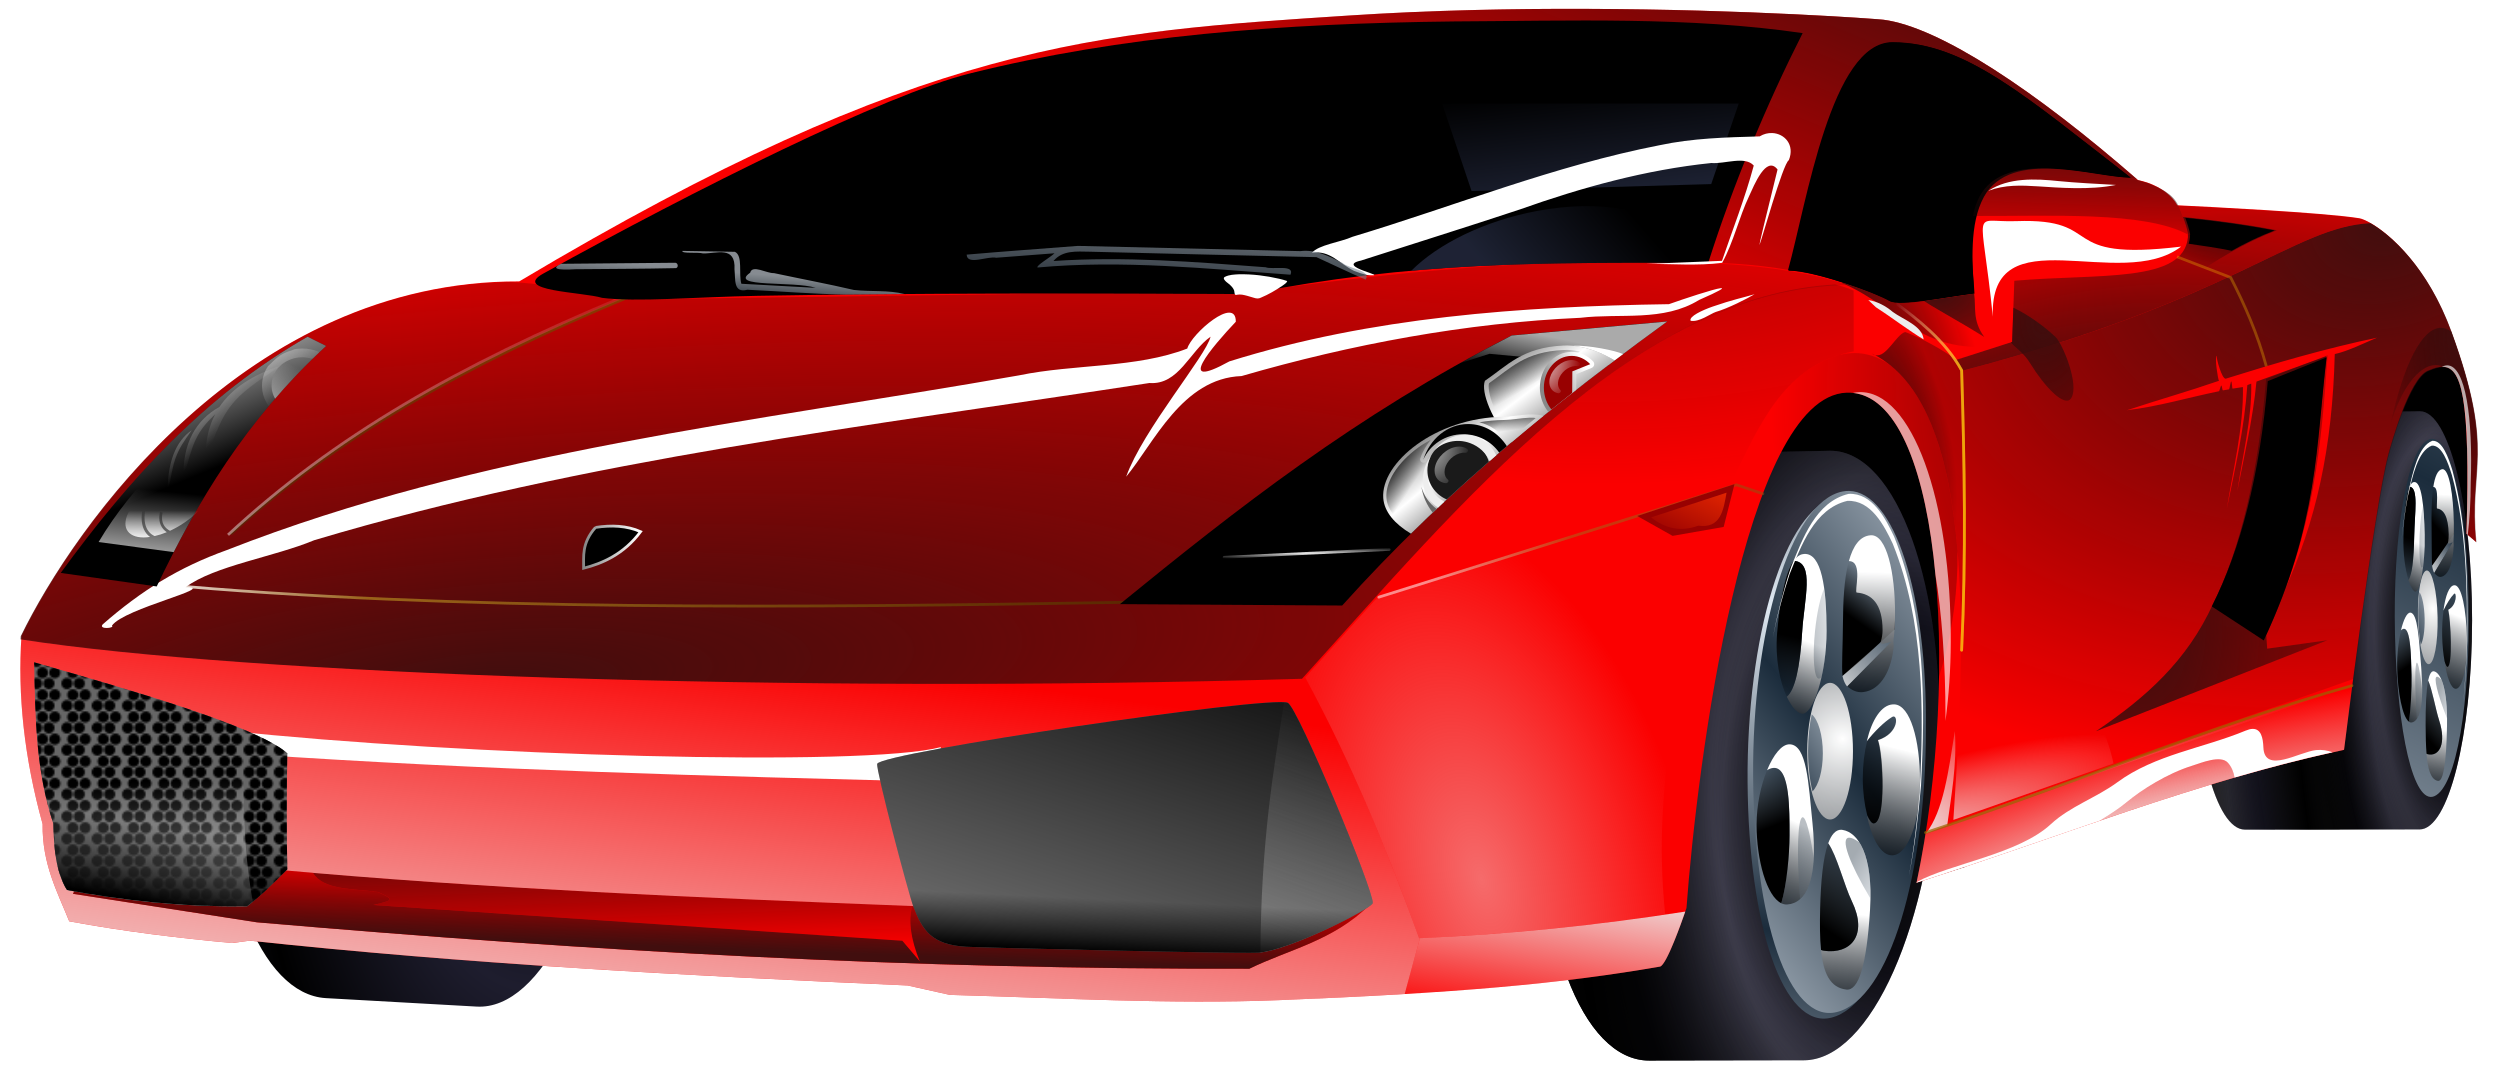 <?xml version="1.0" encoding="UTF-8" standalone="no"?>
<svg
   xmlns:dc="http://purl.org/dc/elements/1.1/"
   xmlns:cc="http://creativecommons.org/ns#"
   xmlns:rdf="http://www.w3.org/1999/02/22-rdf-syntax-ns#"
   xmlns:svg="http://www.w3.org/2000/svg"
   xmlns="http://www.w3.org/2000/svg"
   xmlns:xlink="http://www.w3.org/1999/xlink"
   xmlns:sodipodi="http://sodipodi.sourceforge.net/DTD/sodipodi-0.dtd"
   xmlns:inkscape="http://www.inkscape.org/namespaces/inkscape"
   viewBox="0 0 934 400"
   version="1.1"
   id="svg460"
   sodipodi:docname="car2.svg"
   width="934"
   height="400"
   inkscape:version="0.92.3 (2405546, 2018-03-11)">
  <sodipodi:namedview
     pagecolor="#ffffff"
     bordercolor="#666666"
     borderopacity="1"
     objecttolerance="10"
     gridtolerance="10"
     guidetolerance="10"
     inkscape:pageopacity="0"
     inkscape:pageshadow="2"
     inkscape:window-width="1875"
     inkscape:window-height="1025"
     id="namedview462"
     showgrid="false"
     inkscape:zoom="0.94465046"
     inkscape:cx="547.2131"
     inkscape:cy="22.039019"
     inkscape:window-x="45"
     inkscape:window-y="27"
     inkscape:window-maximized="1"
     inkscape:current-layer="svg460" />
  <defs
     id="defs176">
    <linearGradient
       id="o">
      <stop
         stop-color="#252b41"
         offset="0"
         id="stop2" />
      <stop
         stop-color="#252b41"
         stop-opacity="0"
         offset="1"
         id="stop4" />
    </linearGradient>
    <linearGradient
       id="g">
      <stop
         offset="0"
         id="stop7" />
      <stop
         stop-color="#1e1d2e"
         offset="1"
         id="stop9" />
    </linearGradient>
    <linearGradient
       id="e">
      <stop
         stop-color="#fff"
         offset="0"
         id="stop12" />
      <stop
         stop-color="#03070b"
         stop-opacity=".655"
         offset="1"
         id="stop14" />
    </linearGradient>
    <linearGradient
       id="d">
      <stop
         stop-color="#1b2c3c"
         offset="0"
         id="stop17" />
      <stop
         stop-color="#dfe8f1"
         offset="1"
         id="stop19" />
    </linearGradient>
    <linearGradient
       id="m">
      <stop
         stop-color="#fff"
         offset="0"
         id="stop22" />
      <stop
         stop-color="#a3701c"
         offset=".219"
         id="stop24" />
      <stop
         stop-color="#582d00"
         offset="1"
         id="stop26" />
    </linearGradient>
    <linearGradient
       id="l">
      <stop
         stop-color="#aaa"
         offset="0"
         id="stop29" />
      <stop
         stop-color="#aaa"
         stop-opacity="0"
         offset="1"
         id="stop31" />
    </linearGradient>
    <linearGradient
       id="a">
      <stop
         stop-color="#eee"
         offset="0"
         id="stop34" />
      <stop
         stop-color="#eee"
         stop-opacity="0"
         offset="1"
         id="stop36" />
    </linearGradient>
    <linearGradient
       id="b">
      <stop
         offset="0"
         id="stop39" />
      <stop
         stop-opacity="0"
         offset="1"
         id="stop41" />
    </linearGradient>
    <linearGradient
       id="f">
      <stop
         stop-color="#888"
         offset="0"
         id="stop44" />
      <stop
         stop-color="#fff"
         offset="1"
         id="stop46" />
    </linearGradient>
    <linearGradient
       id="c">
      <stop
         stop-color="#410e0e"
         offset="0"
         id="stop49" />
      <stop
         stop-color="#100303"
         stop-opacity="0"
         offset="1"
         id="stop51" />
    </linearGradient>
    <linearGradient
       id="bp"
       x1="577"
       x2="562.86"
       y1="482.08"
       y2="512.13"
       gradientUnits="userSpaceOnUse">
      <stop
         stop-color="#fd3301"
         offset="0"
         id="stop54" />
      <stop
         stop-color="#fd3301"
         stop-opacity="0"
         offset="1"
         id="stop56" />
    </linearGradient>
    <linearGradient
       id="n"
       x1="690.95"
       x2="711.89"
       gradientUnits="userSpaceOnUse">
      <stop
         stop-color="#fff"
         stop-opacity="0"
         offset="0"
         id="stop59" />
      <stop
         stop-color="#fdca01"
         offset="1"
         id="stop61" />
    </linearGradient>
    <linearGradient
       id="df"
       x1="1099.1"
       x2="993.03"
       y1="528.76"
       y2="879.24"
       gradientUnits="userSpaceOnUse"
       xlink:href="#d"
       spreadMethod="reflect" />
    <linearGradient
       id="de"
       x1="1059.3"
       x2="1068.1"
       y1="539.87"
       y2="527.14"
       gradientUnits="userSpaceOnUse"
       xlink:href="#b" />
    <linearGradient
       id="dd"
       x1="1048.8"
       x2="1070.5"
       y1="564.97"
       y2="546.08"
       gradientUnits="userSpaceOnUse"
       xlink:href="#a" />
    <linearGradient
       id="dc"
       x1="1067.4"
       x2="1066.3"
       y1="522.03"
       y2="564.67"
       gradientUnits="userSpaceOnUse"
       xlink:href="#e" />
    <linearGradient
       id="db"
       x1="1071.7"
       x2="1062.1"
       y1="584.26"
       y2="622.66"
       gradientUnits="userSpaceOnUse"
       xlink:href="#e" />
    <linearGradient
       id="da"
       x1="1058.5"
       x2="1054.6"
       y1="643.59"
       y2="674.8"
       gradientUnits="userSpaceOnUse"
       xlink:href="#e" />
    <linearGradient
       id="cz"
       x1="1038.7"
       x2="1026.2"
       y1="611.66"
       y2="640.13"
       gradientUnits="userSpaceOnUse"
       xlink:href="#e" />
    <linearGradient
       id="cy"
       x1="1033.4"
       x2="1023"
       y1="543.92"
       y2="572.33"
       gradientUnits="userSpaceOnUse"
       xlink:href="#e" />
    <linearGradient
       id="cx"
       x1="1060.7"
       x2="1072.8"
       y1="611.31"
       y2="573.3"
       gradientUnits="userSpaceOnUse"
       xlink:href="#b" />
    <linearGradient
       id="cw"
       x1="1045.3"
       x2="1065"
       y1="647.56"
       y2="618.38"
       gradientUnits="userSpaceOnUse"
       xlink:href="#b" />
    <linearGradient
       id="cv"
       x1="1031.7"
       x2="1023.8"
       y1="610.96"
       y2="591.56"
       gradientUnits="userSpaceOnUse"
       xlink:href="#b" />
    <linearGradient
       id="cu"
       x1="1037.6"
       x2="1032.1"
       y1="545.46"
       y2="569.36"
       gradientUnits="userSpaceOnUse"
       xlink:href="#b" />
    <linearGradient
       id="ct"
       x1="1041.6"
       x2="1054.7"
       y1="547.36"
       y2="545.77"
       gradientUnits="userSpaceOnUse"
       xlink:href="#d" />
    <linearGradient
       id="cs"
       x1="1037.4"
       x2="1057.6"
       y1="613.67"
       y2="668.42"
       gradientUnits="userSpaceOnUse"
       xlink:href="#d" />
    <linearGradient
       id="cr"
       x1="1054.5"
       x2="1071.5"
       y1="627.22"
       y2="638.06"
       gradientUnits="userSpaceOnUse"
       xlink:href="#d" />
    <linearGradient
       id="cq"
       x1="1030.4"
       x2="1073.3"
       y1="599.91"
       y2="572.53"
       gradientUnits="userSpaceOnUse"
       xlink:href="#d" />
    <linearGradient
       id="cp"
       x1="609.35"
       x2="638.58"
       y1="652.86"
       y2="545.44"
       gradientUnits="userSpaceOnUse"
       xlink:href="#d"
       spreadMethod="reflect" />
    <linearGradient
       id="co"
       x1="621"
       x2="529.11"
       y1="585.91"
       y2="660.17"
       gradientUnits="userSpaceOnUse"
       xlink:href="#d"
       spreadMethod="reflect" />
    <linearGradient
       id="cn"
       x1="627.95"
       x2="636.76"
       y1="539.87"
       y2="527.14"
       gradientUnits="userSpaceOnUse"
       xlink:href="#b" />
    <linearGradient
       id="cm"
       x1="617.48"
       x2="639.13"
       y1="564.97"
       y2="546.08"
       gradientUnits="userSpaceOnUse"
       xlink:href="#a" />
    <linearGradient
       id="cl"
       x1="636.04"
       x2="634.98"
       y1="522.03"
       y2="564.67"
       gradientUnits="userSpaceOnUse"
       xlink:href="#e" />
    <linearGradient
       id="ck"
       x1="640.39"
       x2="630.81"
       y1="584.26"
       y2="622.66"
       gradientUnits="userSpaceOnUse"
       xlink:href="#e" />
    <linearGradient
       id="cj"
       x1="627.19"
       x2="623.25"
       y1="643.59"
       y2="674.8"
       gradientUnits="userSpaceOnUse"
       xlink:href="#e" />
    <linearGradient
       id="ci"
       x1="607.39"
       x2="594.91"
       y1="611.66"
       y2="640.13"
       gradientUnits="userSpaceOnUse"
       xlink:href="#e" />
    <linearGradient
       id="ch"
       x1="602.03"
       x2="591.7"
       y1="543.92"
       y2="572.33"
       gradientUnits="userSpaceOnUse"
       xlink:href="#e" />
    <linearGradient
       id="cg"
       x1="629.38"
       x2="641.48"
       y1="611.31"
       y2="573.3"
       gradientUnits="userSpaceOnUse"
       xlink:href="#b" />
    <linearGradient
       id="cf"
       x1="613.96"
       x2="633.67"
       y1="647.56"
       y2="618.38"
       gradientUnits="userSpaceOnUse"
       xlink:href="#b" />
    <linearGradient
       id="ce"
       x1="600.35"
       x2="592.51"
       y1="610.96"
       y2="591.56"
       gradientUnits="userSpaceOnUse"
       xlink:href="#b" />
    <linearGradient
       id="cd"
       x1="606.29"
       x2="600.72"
       y1="545.46"
       y2="569.36"
       gradientUnits="userSpaceOnUse"
       xlink:href="#b" />
    <linearGradient
       id="cc"
       x1="610.31"
       x2="623.41"
       y1="547.36"
       y2="545.77"
       gradientUnits="userSpaceOnUse"
       xlink:href="#d" />
    <linearGradient
       id="cb"
       x1="606.05"
       x2="626.22"
       y1="613.67"
       y2="668.42"
       gradientUnits="userSpaceOnUse"
       xlink:href="#d" />
    <linearGradient
       id="ca"
       x1="623.2"
       x2="640.17"
       y1="627.22"
       y2="638.06"
       gradientUnits="userSpaceOnUse"
       xlink:href="#d" />
    <linearGradient
       id="bz"
       x1="599.1"
       x2="642"
       y1="599.91"
       y2="572.53"
       gradientUnits="userSpaceOnUse"
       xlink:href="#d" />
    <linearGradient
       id="by"
       x1="391.63"
       x2="350.01"
       y1="525.75"
       y2="657.3"
       gradientUnits="userSpaceOnUse"
       xlink:href="#b" />
    <linearGradient
       id="bx"
       x1="370.79"
       x2="432.79"
       y1="733.72"
       y2="568.25"
       gradientUnits="userSpaceOnUse"
       xlink:href="#a" />
    <linearGradient
       id="bw"
       x1="356.13"
       x2="357.01"
       y1="657.3"
       y2="638.3"
       gradientUnits="userSpaceOnUse"
       xlink:href="#b" />
    <linearGradient
       id="bv"
       x1="50.772"
       x2="71.355"
       y1="420.28"
       y2="470.67"
       gradientUnits="userSpaceOnUse"
       xlink:href="#a" />
    <linearGradient
       id="bu"
       x1="-2.793"
       x2="-0.521"
       y1="515"
       y2="491.46"
       gradientUnits="userSpaceOnUse"
       xlink:href="#l" />
    <linearGradient
       id="bt"
       x2="0"
       y1="509.65"
       y2="500.11"
       gradientUnits="userSpaceOnUse"
       xlink:href="#a" />
    <linearGradient
       id="bs"
       x1="41.055"
       x2="63.48"
       y1="431.75"
       y2="457.52"
       gradientUnits="userSpaceOnUse"
       xlink:href="#a" />
    <linearGradient
       id="br"
       x1="52.458"
       x2="65.613"
       y1="473.52"
       y2="449.11"
       gradientUnits="userSpaceOnUse"
       xlink:href="#a" />
    <linearGradient
       id="bq"
       x1="41.741"
       x2="64.108"
       y1="420.98"
       y2="452.07"
       gradientTransform="matrix(1.26,-0.541,-0.07,1.086,-3.803,9.396)"
       gradientUnits="userSpaceOnUse"
       xlink:href="#a" />
    <linearGradient
       id="bo"
       x1="527.97"
       x2="524.5"
       y1="440.59"
       y2="457.09"
       gradientUnits="userSpaceOnUse"
       xlink:href="#l" />
    <linearGradient
       id="bn"
       x1="494.36"
       x2="503.73"
       y1="449.44"
       y2="461.89"
       gradientUnits="userSpaceOnUse"
       xlink:href="#f"
       spreadMethod="reflect" />
    <linearGradient
       id="bm"
       x1="470.5"
       x2="479.86"
       y1="474.01"
       y2="485.41"
       gradientUnits="userSpaceOnUse"
       xlink:href="#f"
       spreadMethod="reflect" />
    <linearGradient
       id="bl"
       x1="490.31"
       x2="491.38"
       y1="465.17"
       y2="473.16"
       gradientUnits="userSpaceOnUse"
       xlink:href="#b" />
    <linearGradient
       id="bk"
       x1="463.08"
       x2="473.85"
       y1="474.12"
       y2="481.29"
       gradientUnits="userSpaceOnUse"
       xlink:href="#b" />
    <linearGradient
       id="bj"
       x1="502.48"
       x2="511.13"
       y1="440.05"
       y2="455.03"
       gradientUnits="userSpaceOnUse"
       xlink:href="#b" />
    <linearGradient
       id="bi"
       x1="516.01"
       x2="529.98"
       y1="457.51"
       y2="450.26"
       gradientUnits="userSpaceOnUse"
       xlink:href="#f" />
    <linearGradient
       id="bh"
       x1="579.32"
       x2="610.92"
       y1="119.64"
       y2="91.611"
       gradientUnits="userSpaceOnUse"
       xlink:href="#o"
       gradientTransform="matrix(1.264,0,0,1.279,-165.215,-40.196)" />
    <linearGradient
       id="bg"
       x1="347.97"
       x2="348.69"
       y1="120.44"
       y2="111.07"
       gradientUnits="userSpaceOnUse"
       xlink:href="#d"
       gradientTransform="matrix(1.264,0,0,1.279,-165.215,-40.196)" />
    <linearGradient
       id="bf"
       x1="460.87"
       x2="463.23"
       y1="123.73"
       y2="86.958"
       gradientUnits="userSpaceOnUse"
       xlink:href="#d"
       gradientTransform="matrix(1.264,0,0,1.279,-165.215,-40.196)" />
    <linearGradient
       id="be"
       x1="777.51"
       x2="771.41"
       y1="286.4"
       y2="250.68"
       gradientUnits="userSpaceOnUse"
       xlink:href="#a"
       gradientTransform="matrix(1.264,0,0,1.279,-165.215,-40.196)" />
    <linearGradient
       id="bd"
       x1="738.22"
       x2="736.98"
       y1="73.299"
       y2="108.25"
       gradientUnits="userSpaceOnUse"
       xlink:href="#c"
       gradientTransform="matrix(1.264,0,0,1.279,-165.215,-40.196)" />
    <linearGradient
       id="bc"
       x1="558.9"
       x2="748.91"
       y1="219.24"
       y2="149.92"
       gradientUnits="userSpaceOnUse"
       xlink:href="#m"
       gradientTransform="matrix(1.264,0,0,1.279,-165.215,-40.196)" />
    <linearGradient
       id="bb"
       x1="303.49"
       x2="319.71"
       gradientUnits="userSpaceOnUse"
       xlink:href="#f"
       gradientTransform="matrix(1.264,0,0,1.279,-165.215,-40.196)" />
    <linearGradient
       id="ba"
       x1="183.46"
       x2="187.06"
       y1="296.09"
       y2="274.17"
       gradientUnits="userSpaceOnUse"
       xlink:href="#b"
       gradientTransform="matrix(1.264,0,0,1.279,-165.215,-40.196)" />
    <linearGradient
       id="az"
       x1="162.49"
       x2="159"
       y1="320.87"
       y2="260.47"
       gradientUnits="userSpaceOnUse"
       xlink:href="#a"
       gradientTransform="matrix(1.264,0,0,1.279,-165.215,-40.196)" />
    <linearGradient
       id="ay"
       x1="606.73"
       x2="599"
       y1="287.17"
       y2="335.32"
       gradientUnits="userSpaceOnUse"
       xlink:href="#a"
       gradientTransform="matrix(1.264,0,0,1.279,-165.215,-40.196)" />
    <linearGradient
       id="ax"
       x1="600.92"
       x2="596.95"
       y1="90.495"
       y2="55.883"
       gradientUnits="userSpaceOnUse"
       xlink:href="#o"
       gradientTransform="matrix(1.264,0,0,1.279,-165.215,-40.196)" />
    <linearGradient
       id="aw"
       x1="176.85"
       x2="463.69"
       gradientUnits="userSpaceOnUse"
       xlink:href="#m"
       gradientTransform="matrix(1.264,0,0,1.279,-165.215,-40.196)" />
    <linearGradient
       id="av"
       x1="182.35"
       x2="339.87"
       y1="175.27"
       y2="89.605"
       gradientUnits="userSpaceOnUse"
       xlink:href="#a"
       gradientTransform="matrix(1.264,0,0,1.279,-165.215,-40.196)" />
    <linearGradient
       id="au"
       x1="312.88"
       x2="313.72"
       y1="307.32"
       y2="284.95"
       gradientUnits="userSpaceOnUse"
       xlink:href="#c"
       gradientTransform="matrix(1.264,0,0,1.279,-165.215,-40.196)" />
    <linearGradient
       id="at"
       x1="308.2"
       x2="327.17"
       y1="361.45"
       y2="218.01"
       gradientUnits="userSpaceOnUse"
       xlink:href="#a"
       gradientTransform="matrix(1.264,0,0,1.279,-165.215,-40.196)" />
    <linearGradient
       id="as"
       x1="278.38"
       x2="280.04"
       y1="267.08"
       y2="312.15"
       gradientUnits="userSpaceOnUse"
       xlink:href="#c"
       gradientTransform="matrix(1.264,0,0,1.279,-165.215,-40.196)" />
    <linearGradient
       id="ar"
       x1="754.96"
       x2="696.36"
       y1="22.501"
       y2="166.29"
       gradientUnits="userSpaceOnUse"
       xlink:href="#c"
       gradientTransform="matrix(1.264,0,0,1.279,-165.215,-40.196)" />
    <pattern
       id="ao"
       width="17.5"
       height="13"
       patternTransform="translate(308.75 855.34)"
       patternUnits="userSpaceOnUse">
      <path
         d="m6.667 9.667c0-1.84-1.493-3.333-3.333-3.333s-3.333 1.493-3.333 3.333 1.493 3.333 3.333 3.333 3.333-1.493 3.333-3.333z"
         fill-rule="evenodd"
         id="path130" />
      <path
         d="m14 9.667c0-1.84-1.493-3.333-3.333-3.333s-3.333 1.493-3.333 3.333 1.493 3.333 3.333 3.333 3.333-1.493 3.333-3.333z"
         fill-rule="evenodd"
         id="path132" />
      <path
         d="m10.167 3.333c0-1.84-1.493-3.333-3.333-3.333s-3.333 1.493-3.333 3.333 1.493 3.333 3.333 3.333 3.333-1.493 3.333-3.333z"
         fill-rule="evenodd"
         id="path134" />
      <path
         d="m17.5 3.333c0-1.84-1.493-3.333-3.333-3.333s-3.333 1.493-3.333 3.333 1.493 3.333 3.333 3.333 3.333-1.493 3.333-3.333z"
         fill-rule="evenodd"
         id="path136" />
    </pattern>
    <pattern
       id="ap"
       xlink:href="#aq"
       patternTransform="matrix(0.63,0,0,0.637,363.098,563.869)" />
    <pattern
       id="aq"
       xlink:href="#k"
       patternTransform="matrix(.607 0 0 .607 456.49 743.92)" />
    <pattern
       id="k"
       xlink:href="#ao"
       patternTransform="matrix(.607 0 0 .607 308.75 855.34)" />
    <radialGradient
       id="j"
       cx="540.56"
       cy="440.62"
       r="424.05"
       gradientTransform="matrix(1,0,0,0.486,0,226.65)"
       gradientUnits="userSpaceOnUse">
      <stop
         offset="0"
         id="stop142" />
      <stop
         stop-opacity=".498"
         offset=".695"
         id="stop144" />
      <stop
         stop-opacity="0"
         offset="1"
         id="stop146" />
    </radialGradient>
    <radialGradient
       id="an"
       cx="621.83"
       cy="590.57"
       r="71.858"
       gradientTransform="matrix(0.725,4.7749e-7,-9.2254e-7,1.4,607.01,-234.04)"
       gradientUnits="userSpaceOnUse"
       xlink:href="#g"
       spreadMethod="reflect" />
    <radialGradient
       id="am"
       cx="632.27"
       cy="608.5"
       r="71.858"
       gradientTransform="matrix(0.49,0.012,-0.02,0.803,779.59,102.59)"
       gradientUnits="userSpaceOnUse"
       xlink:href="#a"
       spreadMethod="reflect" />
    <radialGradient
       id="al"
       cx="627.11"
       cy="603.69"
       r="71.858"
       gradientTransform="matrix(0.857,0,1.7021e-6,1.655,524.14,-388.15)"
       gradientUnits="userSpaceOnUse"
       xlink:href="#b"
       spreadMethod="reflect" />
    <radialGradient
       id="i"
       cx="624.91"
       cy="583.85"
       r="8.25"
       gradientTransform="matrix(11.672,0,0,10.017,-6665.7,-5267.5)"
       gradientUnits="userSpaceOnUse"
       xlink:href="#e" />
    <radialGradient
       id="ak"
       cx="621.83"
       cy="590.57"
       r="71.858"
       gradientTransform="matrix(0.725,4.7749e-7,-9.2254e-7,1.4,175.67,-234.04)"
       gradientUnits="userSpaceOnUse"
       xlink:href="#g"
       spreadMethod="reflect" />
    <radialGradient
       id="aj"
       cx="632.27"
       cy="608.5"
       r="71.858"
       gradientTransform="matrix(0.49,0.012,-0.02,0.803,348.25,102.59)"
       gradientUnits="userSpaceOnUse"
       xlink:href="#a"
       spreadMethod="reflect" />
    <radialGradient
       id="ai"
       cx="627.11"
       cy="603.69"
       r="71.858"
       gradientTransform="matrix(0.725,4.7749e-7,-9.2254e-7,1.4,175.67,-234.04)"
       gradientUnits="userSpaceOnUse"
       xlink:href="#b"
       spreadMethod="reflect" />
    <radialGradient
       id="ah"
       cx="740.1"
       cy="545.55"
       r="41.69"
       gradientTransform="matrix(2.9,0,0,4.648,-1417.3,-1993.7)"
       gradientUnits="userSpaceOnUse"
       xlink:href="#c" />
    <radialGradient
       id="ag"
       cx="498.18"
       cy="456.27"
       r="5.555"
       gradientTransform="matrix(3.547,0,0.843,3.886,-1683.1,-1299.1)"
       gradientUnits="userSpaceOnUse"
       xlink:href="#a" />
    <radialGradient
       id="af"
       cx="512.22"
       cy="446.96"
       r="5.555"
       gradientTransform="matrix(2.909,0,0,3.095,-978.07,-936.85)"
       gradientUnits="userSpaceOnUse"
       xlink:href="#a" />
    <radialGradient
       id="ae"
       cx="429.21"
       cy="515.31"
       r="29.948"
       gradientTransform="matrix(1.55,0,0,0.086,-235.98,470.93)"
       gradientUnits="userSpaceOnUse"
       xlink:href="#a" />
    <radialGradient
       id="ad"
       cx="692.58"
       cy="414.13"
       r="109.08"
       gradientTransform="matrix(0.282,-7.0939008e-8,8.7887109e-8,0.936,723.311,-265.009)"
       gradientUnits="userSpaceOnUse"
       xlink:href="#c" />
    <radialGradient
       id="ac"
       cx="672.33"
       cy="444.14"
       r="11.276"
       gradientTransform="matrix(-1.915,0.482,-1.226,-4.992,2537.642,2054.162)"
       gradientUnits="userSpaceOnUse"
       xlink:href="#c" />
    <radialGradient
       id="h"
       cx="735.36"
       cy="662.38"
       r="78.531"
       gradientTransform="matrix(2.755,-0.755,0.157,0.586,-1324.141,489.886)"
       gradientUnits="userSpaceOnUse"
       xlink:href="#a" />
    <radialGradient
       id="ab"
       cx="677.77"
       cy="596.82"
       r="78.531"
       gradientTransform="matrix(1.502,-0.557,0.127,0.351,-405.311,494.018)"
       gradientUnits="userSpaceOnUse"
       xlink:href="#a" />
    <radialGradient
       id="aa"
       cx="731.87"
       cy="603.62"
       r="78.531"
       gradientTransform="matrix(0.928,-0.277,0.17,0.583,-71.762,162.588)"
       gradientUnits="userSpaceOnUse"
       xlink:href="#a" />
    <radialGradient
       id="z"
       cx="670.3"
       cy="458.76"
       r="43.912"
       gradientTransform="matrix(3.986,0.831,-1.049,5.159,-1348,-2799.667)"
       gradientUnits="userSpaceOnUse"
       xlink:href="#c" />
    <radialGradient
       id="y"
       cx="669.97"
       cy="436.95"
       r="11.276"
       gradientTransform="matrix(2.194,-2.221,3.603,3.648,-2352.473,11.87)"
       gradientUnits="userSpaceOnUse"
       xlink:href="#c" />
    <radialGradient
       id="x"
       cx="683.88"
       cy="438.91"
       r="11.276"
       gradientTransform="matrix(5.46,3.1433921e-6,-2.1485875e-6,3.826,-3009.484,-1569.611)"
       gradientUnits="userSpaceOnUse"
       xlink:href="#c" />
    <radialGradient
       id="w"
       cx="694.37"
       cy="440.88"
       r="11.276"
       gradientTransform="matrix(3.673,0,0,5.452,-1787.208,-2283.21)"
       gradientUnits="userSpaceOnUse"
       xlink:href="#c" />
    <radialGradient
       id="v"
       cx="743.96"
       cy="403.92"
       r="18.188"
       gradientTransform="matrix(2.202,0.597,-0.282,1.065,-697.927,-793.53)"
       gradientUnits="userSpaceOnUse"
       xlink:href="#c" />
    <radialGradient
       id="u"
       cx="759.13"
       cy="384.78"
       r="109.08"
       gradientTransform="matrix(2.439,-0.674,0.473,1.755,-1141.558,-80.612)"
       gradientUnits="userSpaceOnUse"
       xlink:href="#c" />
    <radialGradient
       id="t"
       cx="694.81"
       cy="524.13"
       r="74.5"
       gradientTransform="matrix(2.934,-0.796,0.31,1.17,-1439.557,96.87)"
       gradientUnits="userSpaceOnUse"
       xlink:href="#c" />
    <radialGradient
       id="s"
       cx="546.22"
       cy="282.17"
       r="85.484"
       gradientTransform="matrix(3.565,0,0,2.315,-1350.641,-669.987)"
       gradientUnits="userSpaceOnUse"
       xlink:href="#c" />
    <radialGradient
       id="r"
       cx="485.42"
       cy="622.22"
       r="83.828"
       gradientTransform="matrix(0.904,-0.266,0.467,1.629,-175.954,-555.937)"
       gradientUnits="userSpaceOnUse"
       xlink:href="#a" />
    <radialGradient
       id="q"
       cx="144.49"
       cy="843.38"
       r="329.03"
       gradientTransform="matrix(2.477,-0.208,0.047,0.574,-216.81,-198.254)"
       gradientUnits="userSpaceOnUse"
       xlink:href="#c" />
    <radialGradient
       id="p"
       cx="623.78"
       cy="586.53"
       r="71.858"
       gradientTransform="matrix(0.734,0.042,-0.005,1.359,-256.384,-551.702)"
       gradientUnits="userSpaceOnUse"
       xlink:href="#g"
       spreadMethod="reflect" />
    <radialGradient
       inkscape:collect="always"
       xlink:href="#e"
       id="radialGradient492"
       gradientUnits="userSpaceOnUse"
       gradientTransform="matrix(11.672,0,0,10.017,-6665.7,-5267.5)"
       cx="624.91"
       cy="583.85"
       r="8.25" />
    <radialGradient
       inkscape:collect="always"
       xlink:href="#a"
       id="radialGradient494"
       gradientUnits="userSpaceOnUse"
       gradientTransform="matrix(2.755,-0.755,0.157,0.586,-1324.141,489.886)"
       cx="735.36"
       cy="662.38"
       r="78.531" />
    <linearGradient
       inkscape:collect="always"
       xlink:href="#n"
       id="linearGradient496"
       gradientUnits="userSpaceOnUse"
       x1="690.95"
       x2="711.89"
       gradientTransform="matrix(1.264,0,0,1.279,-165.215,-40.196)" />
    <linearGradient
       inkscape:collect="always"
       xlink:href="#n"
       id="linearGradient498"
       gradientUnits="userSpaceOnUse"
       x1="690.95"
       x2="711.89"
       gradientTransform="matrix(1.264,0,0,1.279,-165.215,-40.196)" />
  </defs>
  <path
     d="m 689.139,135.991 c -2.368,0.096 -4.783,0.569 -7.233,1.478 -31.358,11.625 -56.794,87.104 -56.794,168.472 0,18.29 1.283,35.338 3.633,50.633 l 105.349,-32.671 c 2.979,-19.004 4.638,-39.33 4.638,-60.056 0,-75.015 -21.646,-128.993 -49.594,-127.861 z"
     id="path182"
     inkscape:connector-curvature="0"
     style="fill-rule:evenodd;stroke-width:1.271" />
  <path
     d="m 912.718,134.916 c -18.774,0.652 -25.952,38.011 -31.819,84.846 -2.673,21.334 -5.487,44.277 -5.741,62.978 l 0.389,-2.889 46.058,-80.545 1.687,0.558 c 2.838,-37.317 -0.603,-65.295 -10.574,-64.948 z"
     id="path184"
     inkscape:connector-curvature="0"
     style="fill-rule:evenodd;stroke-width:1.271" />
  <g
     transform="matrix(0.446,0,0.019,0.721,427.156,-191.602)"
     id="g192"
     style="fill-rule:evenodd">
    <path
       d="m 1049,478.84 -142.97,1.125 c -24.178,0 -49.399,51.541 -52.041,111.34 -2.642,59.799 14.822,104.31 39,104.31 l 146.45,-0.094 c 24.178,0 45.951,-48.541 48.594,-108.34 2.643,-59.799 -14.854,-108.34 -39.031,-108.34 z"
       id="path186"
       style="fill:url(#an)"
       inkscape:connector-curvature="0" />
    <path
       d="m 1049,478.84 -143.13,1.125 c -24.178,0 -49.399,51.541 -52.041,111.34 -2.642,59.799 14.822,104.31 39,104.31 l 146.61,-0.094 c 24.178,0 45.951,-48.541 48.594,-108.34 2.643,-59.799 -14.854,-108.34 -39.031,-108.34 z"
       id="path188"
       style="opacity:0.145;fill:url(#am)"
       inkscape:connector-curvature="0" />
    <path
       d="m 1049,478.84 -142.97,1.125 c -24.178,0 -49.399,51.541 -52.041,111.34 -2.642,59.799 14.822,104.31 39,104.31 l 146.45,-0.094 c 24.178,0 45.951,-48.541 48.594,-108.34 2.643,-59.799 -14.854,-108.34 -39.031,-108.34 z"
       id="path190"
       style="fill:url(#al)"
       inkscape:connector-curvature="0" />
  </g>
  <g
     transform="matrix(0.446,0,0.014,0.721,430.985,-191.602)"
     id="g230"
     style="fill-rule:evenodd">
    <path
       d="m 1055.7,493.12 c -0.797,-0.013 -1.589,0.055 -2.406,0.219 -18.848,3.786 -32.477,50.153 -32.094,101.41 0.38,50.788 12.819,87.813 30.094,83.625 19.096,-4.629 32.113,-49.619 32.094,-100.41 0.524,-48.406 -11.473,-84.589 -27.688,-84.844 z"
       id="path194"
       style="fill:url(#df)"
       inkscape:connector-curvature="0" />
    <path
       d="m 1063.6,508.88 c 5.785,-0.362 8.75,13.536 8.75,27.75 0,1.964 -0.061,3.893 -0.187,5.759 -6.708,5.835 -13.362,12.573 -18.727,16.473 -0.384,-3.616 0.108,-10.185 0.164,-19.482 0.085,-14.15 1.559,-29.971 10,-30.5 z"
       id="path196"
       style="fill:url(#de)"
       inkscape:connector-curvature="0" />
    <path
       d="m 1053.4,558.91 13.634,-11.927 4.662,-0.899 -16.619,16.561 c -0.712,-0.863 -1.298,-2.04 -1.677,-3.735 z"
       id="path198"
       style="fill:url(#dd)"
       inkscape:connector-curvature="0" />
    <path
       d="m 1063.585,508.875 c -3.985,0.25 -6.409,3.905 -7.875,9.188 5.323,-0.026 1.779,11.102 2.844,11.188 5.352,0.43 9.281,3.977 9.281,13.375 0,1.427 -0.239,2.79 -0.656,4.094 -0.4,1.25 1.713,0.614 3.812,0 l -15.844,15.844 c 1.664,1.499 3.614,2.299 5.688,2.062 6.572,-0.75 10.25,-8.03 11,-16.25 0,-0.634 -0.043,-1.257 -0.094,-1.875 0,-0.01 0,-0.021 0,-0.031 0.391,-3.085 0.594,-6.394 0.594,-9.844 0,-14.214 -2.965,-28.113 -8.75,-27.75 z"
       id="path200"
       style="fill:url(#dc)"
       inkscape:connector-curvature="0" />
    <path
       transform="matrix(0.998,0,0,1.104,426.44,-60.056)"
       d="m 632,584.86 c 0,12.15 -3.694,22 -8.25,22 -4.556,0 -8.25,-9.85 -8.25,-22 0,-12.15 3.694,-22 8.25,-22 4.556,0 8.25,9.85 8.25,22 z"
       id="path202"
       style="fill:url(#radialGradient492)"
       inkscape:connector-curvature="0" />
    <path
       d="m 1071.6,569 c -4.115,0.197 -7.587,5.405 -9.406,13.125 2.65,-3.382 6.276,-6.923 9.125,-8.656 2.233,-1.359 2.644,5.785 -5.125,8.219 1.904,5.141 2.859,29.374 -1.594,29.625 -0.716,0.04 -1.567,-1.15 -2.375,-2.906 1.781,8.516 5.1,14.25 9.062,14.25 5.653,0 10.062,-11.617 10.062,-26.438 0,-14.821 -3.58,-26.815 -9.125,-27.219 -0.206,-0.015 -0.421,-0.01 -0.625,0 z"
       id="path204"
       style="fill:url(#db)"
       inkscape:connector-curvature="0" />
    <path
       d="m 1052.9,613.56 c -2.022,-0.012 -3.542,1.806 -4.656,4.812 3.139,4.349 5.754,14.992 8.5,20.594 5.945,12.127 -0.483,19.024 -10.156,17.594 -0.301,-0.044 -0.618,-0.147 -0.938,-0.281 0.816,8.098 3.182,13.44 9.156,14.094 4.313,0.472 7.281,-8.405 8.5,-28.5 1.19,-19.62 -4.421,-27.391 -9.875,-28.25 -0.185,-0.029 -0.354,-0.061 -0.531,-0.062 z"
       id="path206"
       style="fill:url(#da)"
       inkscape:connector-curvature="0" />
    <path
       d="m 1034.4,583.19 c -2.824,-0.07 -5.848,3.687 -8.156,9.25 0.105,-0.069 0.208,-0.163 0.312,-0.219 8.024,-4.243 7.781,13.307 7.781,23.406 0,6.654 -0.993,17.457 -2.938,24.062 0.683,0.322 1.391,0.486 2.125,0.438 6.946,-0.457 11.149,-8.989 9.094,-28.906 -1.454,-14.093 -1.974,-27.877 -8.219,-28.031 z"
       id="path208"
       style="fill:url(#cz)"
       inkscape:connector-curvature="0" />
    <path
       d="m 1039.6,515.53 c -0.203,0.015 -0.412,0.051 -0.625,0.094 -1.143,0.227 -2.171,1.05 -3.094,2.344 7.677,0.37 3.715,13.981 3.031,25.25 -0.771,12.719 -2.571,20.683 -5.531,23.062 1.625,3.428 3.54,5.6 5.25,6 4.083,0.955 9.062,-13.877 9.062,-29.469 0,-15.105 -1.785,-27.74 -8.094,-27.281 z"
       id="path210"
       style="fill:url(#cy)"
       inkscape:connector-curvature="0" />
    <path
       d="m 1071.8,573.31 c -0.124,0.022 -0.267,0.071 -0.406,0.156 -2.849,1.734 -6.475,5.274 -9.125,8.656 -0.993,3.845 -1.562,8.331 -1.562,13.125 0,4.822 0.59,9.296 1.594,13.156 0.808,1.757 1.659,2.947 2.375,2.906 4.453,-0.251 3.498,-24.484 1.594,-29.625 7.283,-2.281 7.388,-8.701 5.531,-8.375 z"
       id="path212"
       style="fill:url(#cx)"
       inkscape:connector-curvature="0" />
    <path
       d="m 1048.3,618.38 c -1.908,5.151 -2.675,13.852 -2.906,23.125 -0.138,5.533 -0.117,10.524 0.312,14.781 0.32,0.135 0.636,0.237 0.938,0.281 9.673,1.43 16.101,-5.467 10.156,-17.594 -2.746,-5.602 -5.361,-16.245 -8.5,-20.594 z"
       id="path214"
       style="fill:url(#cw)"
       inkscape:connector-curvature="0" />
    <path
       d="m 1028.6,591.56 c -0.614,0.038 -1.279,0.259 -2.031,0.656 -0.105,0.056 -0.208,0.15 -0.312,0.219 -2.217,5.341 -3.75,12.358 -3.75,19.312 0,12.574 3.619,25.447 8.906,27.938 1.944,-6.605 2.938,-17.408 2.938,-24.062 0,-9.153 0.184,-24.435 -5.75,-24.062 z"
       id="path216"
       style="fill:url(#cv)"
       inkscape:connector-curvature="0" />
    <path
       d="m 1035.9,517.97 c -3.084,4.323 -4.982,14.023 -5.969,25.531 -0.805,9.383 0.99,17.553 3.469,22.781 2.96,-2.38 4.76,-10.344 5.531,-23.062 0.683,-11.269 4.646,-24.88 -3.031,-25.25 z"
       id="path218"
       style="fill:url(#cu)"
       inkscape:connector-curvature="0" />
    <path
       d="m 1046.8,527.78 c -1.323,2.809 -2.626,8.531 -3.312,15.125 -0.976,9.368 -0.35,16.969 1.406,16.969 0.316,0 0.664,-0.261 1,-0.719 1.079,-4.821 1.75,-10.534 1.75,-16.344 0,-5.508 -0.236,-10.695 -0.844,-15.031 z"
       id="path220"
       style="opacity:0.3;fill:url(#ct)"
       inkscape:connector-curvature="0" />
    <path
       d="m 1039.1,609.12 c -1.794,0 -2.242,12.768 -1,28.5 0.016,0.204 0.046,0.39 0.062,0.594 2.715,-2.383 4.511,-7.079 4.906,-14.469 -1.243,-8.687 -2.752,-14.625 -3.969,-14.625 z"
       id="path222"
       style="opacity:0.3;fill:url(#cs)"
       inkscape:connector-curvature="0" />
    <path
       d="m 1055.8,616.38 c -3.366,0 0,8.982 7.656,21.688 0.164,-9.867 -1.577,-16.28 -4.062,-20.062 -1.508,-1.062 -2.743,-1.625 -3.594,-1.625 z"
       id="path224"
       style="opacity:0.4;fill:url(#cr)"
       inkscape:connector-curvature="0" />
    <path
       d="m 1042.3,572.53 c -0.818,3.772 -1.312,8.226 -1.312,13.031 0,5.368 0.592,10.322 1.594,14.344 2.172,-2.072 3.719,-7.331 3.719,-13.531 0,-6.473 -1.677,-11.982 -4,-13.844 z"
       id="path226"
       style="fill:url(#cq)"
       inkscape:connector-curvature="0" />
    <path
       d="m 1055.6,494.16 c -11.895,2.797 -16.597,15.965 -20.781,26.094 -2.726,8.177 -4.898,16.516 -6.531,24.969 1.564,-7.598 3.574,-15.099 6.031,-22.469 4.184,-10.129 8.886,-23.297 20.781,-26.094 8.489,-0.379 13.234,8.685 16.375,15.281 11.272,27.793 11.222,58.763 9.656,88.406 -0.913,9.84 -1.989,19.873 -3.875,29.688 2.203,-10.608 3.384,-21.508 4.375,-32.188 1.566,-29.643 1.616,-60.613 -9.656,-88.406 -3.141,-6.596 -7.886,-15.66 -16.375,-15.281 z"
       id="path228"
       inkscape:connector-curvature="0"
       style="fill:#ffffff" />
  </g>
  <g
     transform="matrix(1.038,0,0,1.051,42.642,-334.859)"
     id="g276"
     style="fill-rule:evenodd">
    <path
       d="m 617.66,478.84 -52.115,1.125 c -24.178,0 -49.399,51.541 -52.041,111.34 -2.642,59.799 14.822,104.31 39,104.31 l 55.594,-0.094 c 24.178,0 45.951,-48.541 48.594,-108.34 2.643,-59.799 -14.854,-108.34 -39.031,-108.34 z"
       id="path232"
       style="fill:url(#ak)"
       inkscape:connector-curvature="0" />
    <path
       d="m 617.66,478.84 -52.115,1.125 c -24.178,0 -49.399,51.541 -52.041,111.34 -2.642,59.799 14.822,104.31 39,104.31 l 55.594,-0.094 c 24.178,0 45.951,-48.541 48.594,-108.34 2.643,-59.799 -14.854,-108.34 -39.031,-108.34 z"
       id="path234"
       style="opacity:0.145;fill:url(#aj)"
       inkscape:connector-curvature="0" />
    <path
       d="m 617.66,478.84 -52.115,1.125 c -24.178,0 -49.399,51.541 -52.041,111.34 -2.642,59.799 14.822,104.31 39,104.31 l 55.594,-0.094 c 24.178,0 45.951,-48.541 48.594,-108.34 2.643,-59.799 -14.854,-108.34 -39.031,-108.34 z"
       id="path236"
       style="fill:url(#ai)"
       inkscape:connector-curvature="0" />
    <path
       d="m 622.41,495.12 c -0.797,-0.013 -1.589,0.055 -2.406,0.219 -18.848,3.786 -32.477,50.153 -32.094,101.41 0.38,50.788 12.819,87.813 30.094,83.625 19.096,-4.629 32.113,-49.619 32.094,-100.41 0.524,-48.406 -11.473,-84.589 -27.688,-84.844 z"
       id="path238"
       style="fill:url(#cp)"
       inkscape:connector-curvature="0" />
    <path
       d="m 624.41,493.12 c -0.797,-0.013 -1.589,0.055 -2.406,0.219 -18.848,3.786 -32.477,50.153 -32.094,101.41 0.38,50.788 12.819,87.813 30.094,83.625 19.096,-4.629 32.113,-49.619 32.094,-100.41 0.524,-48.406 -11.473,-84.589 -27.688,-84.844 z"
       id="path240"
       style="fill:url(#co)"
       inkscape:connector-curvature="0" />
    <path
       d="m 632.25,508.88 c 5.785,-0.362 8.75,13.536 8.75,27.75 0,1.964 -0.061,3.893 -0.187,5.759 -6.708,5.835 -13.362,12.573 -18.727,16.473 -0.384,-3.616 0.108,-10.185 0.164,-19.482 0.085,-14.15 1.559,-29.971 10,-30.5 z"
       id="path242"
       style="fill:url(#cn)"
       inkscape:connector-curvature="0" />
    <path
       d="m 622.07,558.91 13.634,-11.927 4.662,-0.899 -16.619,16.561 c -0.712,-0.863 -1.298,-2.04 -1.677,-3.735 z"
       id="path244"
       style="fill:url(#cm)"
       inkscape:connector-curvature="0" />
    <path
       d="m 632.25,508.88 c -3.985,0.25 -6.409,3.905 -7.875,9.188 5.323,-0.026 1.778,11.102 2.844,11.188 5.352,0.43 9.281,3.977 9.281,13.375 0,1.427 -0.239,2.79 -0.656,4.094 -0.4,1.25 1.713,0.614 3.812,0 l -15.844,15.844 c 1.664,1.499 3.614,2.299 5.688,2.062 6.572,-0.75 10.25,-8.03 11,-16.25 0,-0.634 -0.043,-1.257 -0.094,-1.875 10e-4,-0.01 -0.001,-0.021 0,-0.031 0.391,-3.085 0.594,-6.394 0.594,-9.844 0,-14.214 -2.965,-28.112 -8.75,-27.75 z"
       id="path246"
       style="fill:url(#cl)"
       inkscape:connector-curvature="0" />
    <path
       transform="matrix(0.998,0,0,1.104,-4.891,-60.056)"
       d="m 632,584.86 c 0,12.15 -3.694,22 -8.25,22 -4.556,0 -8.25,-9.85 -8.25,-22 0,-12.15 3.694,-22 8.25,-22 4.556,0 8.25,9.85 8.25,22 z"
       id="path248"
       style="fill:url(#i)"
       inkscape:connector-curvature="0" />
    <path
       d="m 640.22,569 c -4.115,0.197 -7.587,5.405 -9.406,13.125 2.65,-3.382 6.276,-6.923 9.125,-8.656 2.233,-1.359 2.644,5.785 -5.125,8.219 1.904,5.141 2.859,29.374 -1.594,29.625 -0.716,0.04 -1.567,-1.15 -2.375,-2.906 1.781,8.516 5.1,14.25 9.062,14.25 5.653,0 10.062,-11.617 10.062,-26.438 0,-14.821 -3.58,-26.815 -9.125,-27.219 -0.206,-0.015 -0.422,-0.01 -0.625,0 z"
       id="path250"
       style="fill:url(#ck)"
       inkscape:connector-curvature="0" />
    <path
       d="m 621.59,613.56 c -2.022,-0.012 -3.542,1.806 -4.656,4.812 3.139,4.349 5.754,14.992 8.5,20.594 5.945,12.127 -0.483,19.024 -10.156,17.594 -0.301,-0.044 -0.618,-0.147 -0.938,-0.281 0.816,8.098 3.182,13.44 9.156,14.094 4.313,0.472 7.281,-8.405 8.5,-28.5 1.19,-19.62 -4.421,-27.391 -9.875,-28.25 -0.185,-0.029 -0.354,-0.061 -0.531,-0.062 z"
       id="path252"
       style="fill:url(#cj)"
       inkscape:connector-curvature="0" />
    <path
       d="m 603.06,583.19 c -2.824,-0.07 -5.848,3.687 -8.156,9.25 0.105,-0.069 0.208,-0.163 0.312,-0.219 8.024,-4.243 7.781,13.307 7.781,23.406 1e-5,6.654 -0.993,17.457 -2.938,24.062 0.683,0.322 1.391,0.486 2.125,0.438 6.946,-0.457 11.149,-8.989 9.094,-28.906 -1.454,-14.093 -1.974,-27.877 -8.219,-28.031 z"
       id="path254"
       style="fill:url(#ci)"
       inkscape:connector-curvature="0" />
    <path
       d="m 608.25,515.53 c -0.203,0.015 -0.412,0.051 -0.625,0.094 -1.143,0.227 -2.171,1.05 -3.094,2.344 7.677,0.37 3.715,13.981 3.031,25.25 -0.771,12.719 -2.571,20.683 -5.531,23.062 1.625,3.428 3.54,5.6 5.25,6 4.083,0.955 9.062,-13.877 9.062,-29.469 0,-15.105 -1.785,-27.74 -8.094,-27.281 z"
       id="path256"
       style="fill:url(#ch)"
       inkscape:connector-curvature="0" />
    <path
       d="m 640.47,573.31 c -0.124,0.022 -0.267,0.071 -0.406,0.156 -2.849,1.734 -6.475,5.274 -9.125,8.656 -0.993,3.845 -1.562,8.331 -1.562,13.125 0,4.822 0.59,9.296 1.594,13.156 0.808,1.757 1.659,2.947 2.375,2.906 4.453,-0.251 3.498,-24.484 1.594,-29.625 7.283,-2.281 7.388,-8.701 5.531,-8.375 z"
       id="path258"
       style="fill:url(#cg)"
       inkscape:connector-curvature="0" />
    <path
       d="m 616.94,618.38 c -1.908,5.151 -2.675,13.852 -2.906,23.125 -0.138,5.533 -0.117,10.524 0.312,14.781 0.32,0.135 0.636,0.237 0.938,0.281 9.673,1.43 16.101,-5.467 10.156,-17.594 -2.746,-5.602 -5.361,-16.245 -8.5,-20.594 z"
       id="path260"
       style="fill:url(#cf)"
       inkscape:connector-curvature="0" />
    <path
       d="m 597.25,591.56 c -0.614,0.038 -1.279,0.259 -2.031,0.656 -0.105,0.056 -0.208,0.15 -0.312,0.219 -2.217,5.341 -3.75,12.358 -3.75,19.312 0,12.574 3.619,25.447 8.906,27.938 1.944,-6.605 2.938,-17.408 2.938,-24.062 0,-9.153 0.184,-24.435 -5.75,-24.062 z"
       id="path262"
       style="fill:url(#ce)"
       inkscape:connector-curvature="0" />
    <path
       d="m 604.53,517.97 c -3.084,4.323 -4.982,14.023 -5.969,25.531 -0.805,9.383 0.99,17.553 3.469,22.781 2.96,-2.38 4.76,-10.344 5.531,-23.062 0.683,-11.269 4.646,-24.88 -3.031,-25.25 z"
       id="path264"
       style="fill:url(#cd)"
       inkscape:connector-curvature="0" />
    <path
       d="m 615.5,527.78 c -1.324,2.809 -2.626,8.531 -3.312,15.125 -0.976,9.368 -0.35,16.969 1.406,16.969 0.316,0 0.664,-0.261 1,-0.719 1.079,-4.821 1.75,-10.534 1.75,-16.344 0,-5.508 -0.236,-10.695 -0.844,-15.031 z"
       id="path266"
       style="opacity:0.3;fill:url(#cc)"
       inkscape:connector-curvature="0" />
    <path
       d="m 607.75,609.12 c -1.794,0 -2.242,12.768 -1,28.5 0.016,0.204 0.046,0.39 0.062,0.594 2.715,-2.383 4.511,-7.079 4.906,-14.469 -1.243,-8.687 -2.752,-14.625 -3.969,-14.625 z"
       id="path268"
       style="opacity:0.3;fill:url(#cb)"
       inkscape:connector-curvature="0" />
    <path
       d="m 624.5,616.38 c -3.366,0 -0.002,8.982 7.656,21.688 0.164,-9.867 -1.577,-16.28 -4.062,-20.062 -1.508,-1.062 -2.743,-1.625 -3.594,-1.625 z"
       id="path270"
       style="opacity:0.4;fill:url(#ca)"
       inkscape:connector-curvature="0" />
    <path
       d="m 611,572.53 c -0.818,3.772 -1.312,8.226 -1.312,13.031 0,5.368 0.592,10.322 1.594,14.344 2.172,-2.072 3.719,-7.331 3.719,-13.531 0,-6.473 -1.677,-11.982 -4,-13.844 z"
       id="path272"
       style="fill:url(#bz)"
       inkscape:connector-curvature="0" />
    <path
       d="m 624.31,494.16 c -11.895,2.797 -16.597,15.965 -20.781,26.094 -2.726,8.177 -4.898,16.516 -6.531,24.969 1.564,-7.598 3.574,-15.099 6.031,-22.469 4.184,-10.129 8.886,-23.297 20.781,-26.094 8.489,-0.379 13.234,8.685 16.375,15.281 11.272,27.793 11.222,58.763 9.656,88.406 -0.913,9.84 -1.989,19.873 -3.875,29.688 2.203,-10.608 3.384,-21.508 4.375,-32.188 1.566,-29.643 1.616,-60.613 -9.656,-88.406 -3.141,-6.596 -7.886,-15.66 -16.375,-15.281 z"
       id="path274"
       inkscape:connector-curvature="0"
       style="fill:#ffffff" />
  </g>
  <path
     d="m 188.552,166.246 -52.778,-1.954 C 111.29,162.88 85.56,211.444 82.663,269.351 79.767,327.258 97.287,371.49 121.77,372.903 l 56.296,3.158 c 24.483,1.413 46.711,-44.441 49.609,-102.346 2.898,-57.905 -14.642,-106.055 -39.125,-107.468 z"
     id="path278"
     style="fill:url(#p);fill-rule:evenodd;stroke-width:1.271"
     inkscape:connector-curvature="0" />
  <path
     d="M 592.224,3.31 C 564.527,3.225 534.205,3.824 504.422,5.772 409.578,11.978 344.99,15.123 193.987,105.131 92.264,104.807 28.06,196.331 8.03,237.527 c -1.496,22.05 0.99,45.453 7.882,70.333 -0.189,14.96 5.462,25.183 9.958,36.349 20.829,3.845 40.938,6.257 60.784,8.11 l 6.682,-0.887 c 80.114,8.635 162.717,13.054 245.757,16.746 l 15.764,3.513 c 41.373,1.165 82.512,3.574 122.897,1.97 65.935,-2.618 105.538,-6.103 142.422,-12.543 2.682,-0.468 9.893,-21.869 9.893,-21.869 3.967,-53.972 21.659,-191.039 59.778,-192.549 35.121,-1.39 42.939,103.65 26.176,183.095 53.098,-16.956 104.859,-38.017 159.71,-49.647 0,0 11.277,-90.953 16.542,-110.425 1.02,-3.772 7.789,-28.268 14.726,-31.227 10.751,-4.586 16.36,-2.106 14.466,60.909 l 3.6,3.086 c -2.96,-28.243 7.335,-33.056 -9.309,-78.575 -11.041,-30.197 -30.011,-41.7 -34.349,-42.39 -13.521,-2.15 -57.257,-4.32 -67.952,-4.827 -1.837,-3.443 -5.942,-6.702 -11.255,-8.504 -1.164,-0.395 -2.327,-0.701 -3.471,-0.919 C 760.55,33.958 724.759,10.154 703.727,7.386 701.449,7.087 653.148,3.501 592.214,3.315 Z"
     id="path280"
     inkscape:connector-curvature="0"
     style="fill:#fb0000;fill-rule:evenodd;stroke-width:1.271" />
  <path
     d="M 581.71,3.31 C 556.945,3.394 530.477,4.067 504.417,5.772 409.573,11.978 344.985,15.123 193.982,105.131 c -1.699,-0.005 -3.382,0.021 -5.06,0.066 4.978,0.333 9.9,0.663 15.18,1.149 l 24.424,-1.872 c 134.675,-2.26 272.219,-10.321 404.013,-6.764 11.601,0.749 20.776,0.482 37.787,3.513 l 90.268,-43.343 37.917,9.194 C 760.417,33.859 724.725,10.143 703.735,7.381 701.458,7.081 653.156,3.495 592.223,3.309 c -3.462,-0.011 -6.971,-0.012 -10.509,0 z"
     id="path282"
     style="fill:url(#ar);fill-rule:evenodd;stroke-width:1.271"
     inkscape:connector-curvature="0" />
  <path
     d="m 116.949,326.083 c 3.921,6.625 15.152,5.851 24.294,7.191 6.884,3.087 5.072,3.124 -1.719,4.827 66.389,4.458 132.186,8.906 197.596,13.364 l 6.52,7.683 c -3.408,-8.357 -4.307,-15.203 -2.822,-20.588 l 0.097,-0.066 c -74.655,-2.913 -149.309,-6.052 -223.97,-12.412 z"
     id="path284"
     style="fill:url(#as);fill-rule:evenodd;stroke-width:1.271"
     inkscape:connector-curvature="0" />
  <path
     d="m 7.966,238.707 c -1.329,21.703 1.178,44.716 7.947,69.151 -0.189,14.96 5.462,25.183 9.958,36.349 20.829,3.845 40.938,6.257 60.784,8.11 l 6.682,-0.887 c 80.114,8.635 162.717,13.054 245.757,16.746 l 15.764,3.513 c 41.373,1.165 82.512,3.574 122.897,1.97 17.384,-0.69 32.89,-1.452 47.031,-2.298 l 5.579,-20.391 C 518.306,317.857 504.933,284.966 487.419,252.727 l -0.714,0.69 C 296.351,259.053 91.286,251.647 7.956,238.706 Z m 24.294,85.634 70.579,0.525 c 79.574,7.227 159.154,10.555 238.718,13.659 l 170.224,-0.525 c -13.893,13.6 -29.893,16.544 -45.02,23.904 -126.891,0.299 -243.912,-6.446 -370.803,-17.337 l -68.697,-10.639 4.995,-9.588 z"
     id="path286"
     style="fill:url(#at);fill-rule:evenodd;stroke-width:1.271"
     inkscape:connector-curvature="0" />
  <path
     d="m 32.254,324.344 -4.995,9.588 68.697,10.639 c 126.891,10.891 243.912,17.635 370.803,17.337 15.127,-7.36 31.127,-10.303 45.02,-23.904 l -170.224,0.525 -0.649,-0.033 -0.097,0.066 c -1.485,5.385 -0.586,12.231 2.822,20.588 l -6.52,-7.683 c -65.41,-4.458 -131.213,-8.906 -197.596,-13.364 6.791,-1.703 8.603,-1.739 1.719,-4.827 -9.142,-1.34 -20.373,-0.566 -24.294,-7.191 -4.703,-0.401 -9.406,-0.788 -14.11,-1.215 l -70.579,-0.525 z"
     id="path288"
     style="fill:url(#au);fill-rule:evenodd;stroke-width:1.271"
     inkscape:connector-curvature="0" />
  <path
     d="M 86.228,199.547 C 127.282,162.265 174.075,136.317 234.653,111.023"
     id="path290"
     inkscape:connector-curvature="0"
     style="opacity:0.7;fill:none;stroke:#986601;stroke-width:1.044" />
  <path
     d="m 598.884,97.97 c -42.071,0.07 -86.611,4.988 -128.192,10.656 l -241.511,3.283 c -13.796,-4.12 -26.428,-5.87 -38.534,-6.567 -99.952,1.494 -163.084,91.581 -182.899,132.357 -0.027,0.391 -0.041,0.791 -0.065,1.182 C 91.005,251.822 296.066,259.229 486.433,253.592 544.852,189.178 611.354,107.188 690.715,106.484 661.115,97.277 631.618,97.908 598.896,97.963 Z"
     id="path292"
     style="fill:url(#q);fill-rule:evenodd;stroke-width:1.271"
     inkscape:connector-curvature="0" />
  <path
     d="m 85.192,199.816 c 39.769,-36.849 86.045,-63.235 147.388,-88.787"
     id="path294"
     style="opacity:0.5;fill:none;stroke:url(#av);stroke-width:1.044"
     inkscape:connector-curvature="0" />
  <path
     d="m 58.793,218.199 c 109.642,10.146 240.234,8.86 361.451,6.83"
     id="path296"
     style="opacity:0.86;fill:none;stroke:url(#aw);stroke-width:1.044"
     inkscape:connector-curvature="0" />
  <path
     d="m 667.997,100.976 c 7.041,-25.49 16.178,-85.293 39.04,-85.214 27.174,0.093 49.745,20.324 88.846,50.543 -12.582,0.167 -44.582,-11.197 -54.669,7.203 -5.588,10.193 -4.274,24.686 -3.819,36.066 -9.701,1.165 -28.037,4.989 -31.651,2.824 -4.748,-2.845 -27.784,-11.32 -37.749,-11.422 z"
     id="path298"
     inkscape:connector-curvature="0"
     style="stroke-width:1.271" />
  <path
     d="M 543.406,8.005 C 478.52,8.745 419.079,13.266 362.264,27.463 330.62,35.371 259.831,70.733 203.085,102.144 c -12.174,6.626 14.479,6.904 21.861,9.128 12.608,1.679 34.828,-0.323 58.124,-0.755 56.059,-1.039 124.198,-0.973 183.329,-0.657 C 528.103,97.736 574.468,98.045 638.177,98.237 647.449,69.034 659.97,39.001 673.467,12.372 652.117,9.254 630.362,8.112 608.564,7.774 586.766,7.436 564.925,7.904 543.4,8.005 Z"
     id="path300"
     inkscape:connector-curvature="0"
     style="stroke-width:1.271" />
  <path
     d="M 538.769,38.681 H 649.591 L 639.316,68.772 549.777,71.372 538.768,38.681 Z"
     id="path302"
     style="opacity:0.8;fill:url(#ax);fill-rule:evenodd;stroke-width:1.271"
     inkscape:connector-curvature="0" />
  <path
     d="m 662.083,49.705 c -1.542,-0.064 -3.182,0.329 -4.671,1.248 -12.546,0.358 -25.129,0.67 -37.463,3.316 -39.215,7.633 -76.46,22.686 -114.626,34.182 -4.583,2.048 -12.674,3.008 -15.213,6.009 6.8,-1.097 10.238,4.025 15.797,6.764 1.604,0.651 3.244,1.162 4.93,1.543 9.956,0.741 -12.68,-3.187 -2.368,-5.418 19.761,-6.364 39.581,-12.537 59.292,-19.077 23.197,-8.239 47.099,-14.85 71.617,-17.37 4.919,0.44 12.542,-2.759 15.828,0.952 -3.245,12.088 -7.843,23.754 -11.871,35.593 l -28.024,1.149 c 9.359,-0.034 18.792,0.77 28.089,-0.394 4.331,-7.902 6.252,-16.911 10.12,-25.053 1.739,-3.714 6.321,-15.356 10.574,-9.818 -5.006,20.245 -6.788,27.657 -6.779,28.238 0.488,-0.536 8.791,-30.59 10.996,-31.719 2.322,-5.76 -1.601,-9.954 -6.228,-10.146 z M 462.831,102.472 c -1.754,0.1 -3.585,0.142 -5.19,0.952 -1.003,0.468 0.025,1.458 0.519,1.904 1.03,0.813 2.162,1.636 2.757,2.857 0.45,0.613 0.008,2.457 1.233,1.937 1.263,-0.268 2.572,0.073 3.795,0.394 0.821,0.248 1.637,0.501 2.465,0.722 0.867,0.305 1.818,0.432 2.66,-0.033 2.855,-1.191 5.546,-2.762 8.109,-4.498 0.602,-0.511 1.523,-0.914 1.719,-1.707 -0.967,-0.371 -1.98,-0.596 -2.984,-0.854 -4.934,-1.135 -10.019,-1.77 -15.083,-1.675 z m 180.018,5.188 c -2.493,0.261 -13.756,3.991 -19.331,5.976 -55.264,0.861 -111.136,4.783 -164.221,21.376 -20.817,11.474 -6.429,-5.498 2.4,-14.809 0.109,-9.895 -16.561,4.407 -18.132,10.015 -19.046,7.381 -42.264,5.743 -62.859,10.015 -99.433,17.509 -201.16,28.112 -295.977,65.277 -17.884,6.409 -32.054,15.208 -46.35,27.746 -1.767,2 4.622,1.465 3.438,0.493 4.513,-6.504 40.059,-14.39 27.538,-14.382 10.759,-8.007 33.03,-11.285 48.004,-17.534 101.744,-30.418 207.491,-42.645 312.065,-58.742 10.957,0.822 14.99,-11.787 22.834,-17.304 -1.528,7.02 -25.344,34.887 -31.527,52.307 10.26,-12.357 20.927,-36.821 43.107,-37.596 41.163,-11.934 83.777,-19.861 126.6,-21.77 14.875,-1.784 30.988,1.586 44.339,-6.666 7.937,-3.47 9.572,-4.556 8.076,-4.4 z m 12.65,2.266 c -4.632,1.371 -8.124,2.012 -15.602,4.597 -3.869,1.338 -9.033,3.723 -8.271,5.319 3.122,0.61 7.409,-2.613 9.341,-3.283 4.567,-1.311 11.861,-5.022 14.532,-6.633 z"
     id="path304"
     inkscape:connector-curvature="0"
     style="fill:#ffffff;stroke-width:1.271" />
  <path
     d="m 84.838,272.954 c 87.728,9.429 238.351,13.744 266.659,6.169 l -1.588,12.963 C 265.693,289.901 181.556,287.791 93.562,281.784 l -8.723,-8.83 z"
     id="path306"
     inkscape:connector-curvature="0"
     style="fill:#ffffff;fill-rule:evenodd;stroke-width:1.271" />
  <path
     d="m 12.755,247.431 c 34.71,9.974 83.477,23.979 94.575,33.995 -0.25,14.193 -0.292,28.706 0,43.361 -4.511,4.473 -8.73,8.872 -14.992,13.788 -24.735,0.295 -46.698,-2.215 -67.333,-6.071 -4.254,-7.083 -4.848,-15.812 -5.054,-24.716 -6.639,-19.813 -6.77,-40.096 -7.196,-60.358 z"
     id="path308"
     inkscape:connector-curvature="0"
     style="fill:#666666;fill-rule:evenodd;stroke-width:1.271" />
  <path
     d="m 629.618,340.565 c -32.699,5.098 -65.806,8.529 -99.414,9.949 l 0.162,0.46 -5.579,20.391 c 39.509,-2.371 68.246,-5.505 95.392,-10.245 2.42,-0.422 8.266,-17.14 9.439,-20.555 z m -105.252,30.833 c -1.057,0.063 -2.171,0.102 -3.243,0.164 v 0.033 z"
     id="path310"
     style="fill:url(#ay);fill-rule:evenodd;stroke-width:1.271"
     inkscape:connector-curvature="0" />
  <path
     d="m 12.755,247.431 c 34.71,9.974 83.477,23.979 94.575,33.995 -0.25,14.193 -0.292,28.706 0,43.361 -4.511,4.473 -8.73,8.872 -14.992,13.788 -24.735,0.295 -46.698,-2.215 -67.333,-6.071 -4.254,-7.083 -4.848,-15.812 -5.054,-24.716 -6.639,-19.813 -6.77,-40.096 -7.196,-60.358 z"
     id="path312"
     inkscape:connector-curvature="0"
     style="fill:url(#ap);fill-rule:evenodd;stroke-width:1.271" />
  <g
     transform="matrix(1.038,0,0,1.051,42.642,-334.859)"
     id="g324"
     style="fill-rule:evenodd">
    <path
       d="m 274.64,590.14 c 0.998,-3.985 141.45,-24.395 147.77,-21.71 3.621,1.538 31.209,67.418 30.581,71.201 -0.336,2.026 -30.997,17.24 -41.32,17.625 -10.004,0.374 -100.04,-1.803 -105.05,-2.101 -12.416,-0.739 -15.666,-5.889 -18.909,-14.123 -1.862,-4.728 -13.583,-48.853 -13.073,-50.891 z"
       id="path314"
       inkscape:connector-curvature="0"
       style="fill:#666666" />
    <path
       d="m 274.64,590.14 c 0.998,-3.985 141.45,-24.395 147.77,-21.71 3.621,1.538 31.209,67.418 30.581,71.201 -0.336,2.026 -30.997,17.24 -41.32,17.625 -10.004,0.374 -100.04,-1.803 -105.05,-2.101 -12.416,-0.739 -15.666,-5.889 -18.909,-14.123 -1.862,-4.728 -13.583,-48.853 -13.073,-50.891 z"
       id="path316"
       inkscape:connector-curvature="0"
       style="fill:url(#k)" />
    <path
       d="m 274.64,590.14 c 0.998,-3.985 141.45,-24.395 147.77,-21.71 3.621,1.538 31.209,67.418 30.581,71.201 -0.336,2.026 -30.997,17.24 -41.32,17.625 -10.004,0.374 -100.04,-1.803 -105.05,-2.101 -12.416,-0.739 -15.666,-5.889 -18.909,-14.123 -1.862,-4.728 -13.583,-48.853 -13.073,-50.891 z"
       id="path318"
       style="fill:url(#by)"
       inkscape:connector-curvature="0" />
    <path
       d="m 421.09,568.25 c -3.953,25.209 -8.225,49.14 -8.531,88.938 11.086,-1.144 40.11,-15.592 40.438,-17.562 0.628,-3.783 -26.973,-69.65 -30.594,-71.188 -0.237,-0.101 -0.713,-0.15 -1.312,-0.188 z"
       id="path320"
       style="opacity:0.6;fill:url(#bx)"
       inkscape:connector-curvature="0" />
    <path
       d="m 274.64,590.14 c 0.998,-3.985 141.45,-24.395 147.77,-21.71 3.621,1.538 31.209,67.418 30.581,71.201 -0.336,2.026 -30.997,17.24 -41.32,17.625 -10.004,0.374 -100.04,-1.803 -105.05,-2.101 -12.416,-0.739 -15.666,-5.889 -18.909,-14.123 -1.862,-4.728 -13.583,-48.853 -13.073,-50.891 z"
       id="path322"
       style="fill:url(#bw)"
       inkscape:connector-curvature="0" />
  </g>
  <path
     d="m 12.768,247.444 c 0.426,20.262 0.529,40.539 7.168,60.351 0.206,8.904 0.806,17.642 5.06,24.725 20.635,3.855 42.6,6.37 67.335,6.075 0.727,-0.571 1.433,-1.15 2.108,-1.707 C 90.814,316.353 90.326,295.024 92.234,273.089 72.149,264.509 38.589,254.864 12.767,247.445 Z"
     id="path326"
     style="opacity:0.9;fill:url(#az);fill-rule:evenodd;stroke-width:1.271"
     inkscape:connector-curvature="0" />
  <path
     d="m 12.755,247.431 c 34.71,9.974 83.477,23.979 94.575,33.995 -0.25,14.193 -0.292,28.706 0,43.361 -4.511,4.473 -8.73,8.872 -14.992,13.788 -24.735,0.295 -46.698,-2.215 -67.333,-6.071 -4.254,-7.083 -4.848,-15.812 -5.054,-24.716 -6.639,-19.813 -6.77,-40.096 -7.196,-60.358 z"
     id="path328"
     style="fill:url(#ba);fill-rule:evenodd;stroke-width:1.271"
     inkscape:connector-curvature="0" />
  <g
     transform="matrix(1.038,0,0,1.051,42.642,-334.859)"
     id="g344"
     style="fill-rule:evenodd">
    <path
       d="m 69.628,438.31 6.677,3.28 c -28.956,26.319 -46.472,55.556 -60.982,85.486 l -34.554,-4.803 c 24.418,-33.123 51.698,-62.978 88.859,-83.964 z"
       id="path330"
       inkscape:connector-curvature="0" />
    <path
       d="m 69.628,438.31 6.677,3.28 c -28.956,26.319 -46.472,55.556 -60.982,85.486 l -34.554,-4.803 c 24.418,-33.123 51.698,-62.978 88.859,-83.964 z"
       id="path332"
       style="fill:url(#bv)"
       inkscape:connector-curvature="0" />
    <path
       d="m 72.781,439.88 c -9.611,5.144 -18.652,10.76 -27.188,16.812 -19.448,16.716 -38.619,33.609 -51.188,54.594 l 27.031,3.594 c 13.376,-25.654 29.865,-50.548 54.875,-73.281 L 72.78,439.88 Z"
       id="path334"
       style="fill:url(#bu)"
       inkscape:connector-curvature="0" />
    <path
       d="m 5.512,500.13 c -3.122,5.415 -1.087,9.531 5.156,9.531 0.731,0 1.471,-0.079 2.25,-0.188 -0.461,-0.327 -0.875,-0.707 -1.25,-1.156 -1.491,-1.786 -2.14,-4.516 -1.562,-8.188 H 5.511 Z m 5,0 0.625,0.094 c -0.562,3.498 0.114,5.895 1.375,7.406 0.57,0.683 1.266,1.178 2.062,1.531 1.431,-0.317 2.902,-0.774 4.375,-1.375 -0.243,-0.161 -0.47,-0.343 -0.688,-0.531 -1.657,-1.435 -2.449,-3.716 -1.781,-6.719 l 0.969,0.219 c -0.611,2.745 0.077,4.545 1.469,5.75 0.348,0.301 0.748,0.556 1.188,0.781 3.794,-1.723 7.5,-4.238 10.281,-7.156 h -19.875 z"
       id="path336"
       style="fill:url(#bt)"
       inkscape:connector-curvature="0" />
    <path
       d="m 67.71,442.5 c -1.172,0.084 -2.479,-0.037 -3.521,0.576 -4.951,1.325 -6.445,3.592 -8.811,5.699 -2.342,3.318 -2.84,7.865 -1.215,11.604 0.396,0.941 0.91,1.831 1.518,2.647 0.588,-0.997 2.071,-1.903 2.104,-2.942 -1.655,-2.92 -1.481,-6.749 0.393,-9.521 2.421,-3.728 7.137,-5.496 11.411,-4.796 0.962,0.129 1.959,0.772 2.566,-0.337 0.425,-0.56 1.686,-1.262 1.586,-1.722 -1.907,-0.798 -3.968,-1.209 -6.03,-1.208 z"
       id="path338"
       style="fill:url(#bs)"
       inkscape:connector-curvature="0" />
    <path
       d="m 67.71,445.62 c -4.186,-0.048 -8.48,2.304 -10.25,6.246 -1.241,2.677 -1.051,5.958 0.472,8.479 4.251,-4.936 8.733,-9.668 13.431,-14.167 -1.18,-0.375 -2.417,-0.558 -3.653,-0.558 z"
       id="path340"
       style="fill:url(#br)"
       inkscape:connector-curvature="0" />
    <path
       d="m 60.156,448.56 c -9.913,3.094 -17.626,7.91 -22.25,14.688 -8.461,4.702 -13.424,12.984 -12.875,25.438 3.265,-12.964 4.636,-16.52 11.344,-22.844 -2.501,4.696 -3.694,10.203 -3.312,16.594 6.652,-19.494 8.647,-22.062 27.094,-33.875 z m -32.25,23 c -5.586,3.778 -8.957,11.32 -8.625,23.375 2.118,-13.454 2.751,-15.222 8.625,-23.375 z"
       id="path342"
       style="fill:url(#bq)"
       inkscape:connector-curvature="0" />
  </g>
  <path
     d="m 222.458,197.052 c 6.025,-0.931 11.738,-0.674 16.867,1.576 -6.282,8.484 -14.457,11.922 -21.277,13.659 0.079,-4.359 -0.844,-9.234 4.411,-15.235 z"
     id="path346"
     style="stroke:url(#bb);stroke-width:1.044"
     inkscape:connector-curvature="0" />
  <path
     d="m 648.005,178.323 c -0.639,1.36 -1.266,2.722 -1.914,4.072 l -130.846,40.092 c -9.399,10.382 -18.605,20.701 -27.602,30.636 17.327,31.961 30.591,64.567 42.555,97.389 31.047,-1.312 61.656,-4.359 91.921,-8.833 -0.657,-6.408 -1.07,-13.003 -1.233,-19.733 -0.97,-40.123 10.647,-102.198 27.116,-143.615 z"
     id="path348"
     style="opacity:0.45;fill:url(#r);fill-rule:evenodd;stroke-width:1.271"
     inkscape:connector-curvature="0" />
  <path
     d="m 515.124,223.099 133.576,-41.978 9.908,3.343"
     id="path350"
     style="opacity:0.5;fill:none;stroke:url(#bc);stroke-width:1.044;stroke-linecap:round"
     inkscape:connector-curvature="0" />
  <path
     d="m 668.263,101.104 c 7.041,-25.49 16.178,-85.293 39.04,-85.214 27.174,0.093 49.745,20.324 88.846,50.543 -12.582,0.167 -46.417,-11.568 -56.504,6.832 -5.588,10.193 -2.439,25.058 -1.984,36.439 -9.701,1.165 -28.037,4.989 -31.651,2.824 -4.748,-2.845 -27.784,-11.32 -37.749,-11.422 z"
     id="path352"
     inkscape:connector-curvature="0"
     style="stroke-width:1.271" />
  <path
     d="m 685.576,106.285 c -64.351,3.672 -120.185,60.056 -170.123,115.218 l 130.846,-40.092 c 11.409,-23.777 20.699,-45.449 46.242,-50.148 l -0.022,-22.681 c -2.231,-0.989 -4.542,-1.744 -6.941,-2.298 z"
     id="path354"
     style="opacity:0.68;fill:url(#s);fill-rule:evenodd;stroke-width:1.271"
     inkscape:connector-curvature="0" />
  <g
     transform="matrix(1.038,0,0,1.051,42.832,-334.706)"
     id="g360"
     style="fill-rule:evenodd">
    <path
       d="m 548.01,501.88 35.002,-11.314 -3.889,15.203 -18.385,3.182 -12.728,-7.071 z"
       id="path356"
       inkscape:connector-curvature="0"
       style="fill:#980101" />
    <path
       d="m 553,502.38 c 5.134,4.065 10.761,5.211 16.964,2.948 8.026,1.102 9.073,-5.353 10.192,-11.729 L 553,502.38 Z"
       id="path358"
       style="fill:url(#bp)"
       inkscape:connector-curvature="0" />
  </g>
  <path
     d="m 762.764,62.895 c -9.736,0.034 -18.713,2.326 -23.126,10.376 -0.288,0.525 -0.538,1.06 -0.778,1.609 l -0.097,0.23 c -0.219,0.51 -0.432,1.016 -0.616,1.543 l -0.065,0.197 c -0.207,0.62 -0.388,1.229 -0.551,1.872 -0.164,0.642 -0.296,1.309 -0.422,1.97 29.118,0.151 64.001,-1.888 80.407,6.994 -0.603,-3.33 -2.079,-7.254 -3.665,-10.836 -1.98,-4.473 -6.89,-6.632 -11.45,-8.504 -3.534,-0.92 -5.529,-1.804 -6.357,-1.904 h -0.13 c -0.235,5.89e-4 -0.493,-0.02 -0.746,-0.033 h -0.259 c -7.366,-0.284 -20.322,-3.555 -32.143,-3.513 z"
     id="path362"
     style="opacity:0.826;fill:url(#bd);fill-rule:evenodd;stroke-width:1.271"
     inkscape:connector-curvature="0" />
  <path
     d="M 753.236,82.618 C 787.385,81.377 767.281,97.896 814.862,92.132 792.211,109.531 743.175,79.766 744.518,118.33 740.227,75.624 736.139,83.246 753.236,82.618 Z M 742.873,71.281 c 7.507,-5.008 17.59,-4.532 26.162,-3.632 5.526,0.58 15.918,1.146 21.493,1.439 -9.795,2.026 -21.721,0.997 -28.975,0.54 -6.51,-0.41 -12.523,-0.663 -18.682,1.653 z"
     id="path364"
     inkscape:connector-curvature="0"
     style="fill:#ffffff;stroke-width:1.271" />
  <path
     d="m 813.856,76.85 c 1.586,3.582 3.062,7.506 3.665,10.836 l -0.13,-0.066 c 0.031,0.324 0.027,0.65 0.032,0.985 -1.592,17.212 -33.086,13.542 -64.871,16.287 l -0.811,22.854 -20.791,6.666 2.206,4.104 c 101.717,-26.603 123.876,-53.76 152.443,-55.164 -1.767,-0.996 -3.152,-1.541 -3.989,-1.675 -13.006,-2.068 -53.325,-4.121 -65.941,-4.728 l -1.816,-0.099 z"
     id="path366"
     style="fill:url(#t);fill-rule:evenodd;stroke-width:1.271"
     inkscape:connector-curvature="0" />
  <path
     d="m 885.598,83.361 c -28.57,1.403 -50.728,28.561 -152.443,55.164 l -2.206,-4.104 c -8.746,-6.144 -16.193,-9.296 -19.169,-10.376 -3.377,0.961 -7.058,9.68 -11.158,8.668 0.879,0.462 1.729,0.975 2.562,1.51 36.242,23.259 30.365,114.703 26.596,172.093 l 149.587,-52.701 c 3.754,-28.449 9.679,-71.063 13.104,-83.73 1.02,-3.772 7.789,-28.268 14.726,-31.227 10.751,-4.586 16.36,-2.106 14.466,60.909 l 3.6,3.086 c -2.96,-28.243 7.335,-33.056 -9.309,-78.575 C 907.046,99.714 892.977,87.527 885.596,83.364 Z m 2.465,42.784 c -4.736,1.996 -10.837,5.045 -15.797,6.14 -0.893,35.072 -6.928,62.487 -19.169,89.181 12.855,-34.406 12.703,-60.097 16.056,-88.064 l -0.13,0.066 c 0.013,-0.12 0.021,-0.241 0.033,-0.361 l -26.045,9.457 c -1.288,13.747 -4.528,27.513 -7.136,40.814 1.906,-13.09 5.466,-26.969 5.19,-40.059 l -1.46,0.558 c -1.092,16.149 -4.56,31.078 -7.655,46.101 2.365,-14.909 6.279,-30.245 6.001,-45.378 -1.301,0.185 -2.584,0.371 -3.86,0.591 -0.165,0.028 -0.257,-2.746 -0.519,-2.692 -0.231,0.047 -0.633,2.929 -0.778,2.955 -0.896,0.16 -1.417,0.22 -2.303,0.394 -0.237,0.046 -0.38,-1.853 -0.616,-1.806 -0.272,0.054 -0.637,2.079 -0.908,2.134 -11.611,2.375 -22.503,5.678 -34.349,7.092 11.34,-3.77 22.697,-6.975 34.381,-11 -0.338,-0.338 -1.701,-8.855 -0.843,-9.358 -0.198,0.941 1.955,8.774 3.373,8.57 18.534,-5.817 37.229,-11.273 56.534,-15.334 z m -188.738,5.943 c 0.39,0.299 0.786,0.478 1.168,0.591 -0.387,-0.201 -0.772,-0.404 -1.168,-0.591 z"
     id="path368"
     style="fill:url(#u);fill-rule:evenodd;stroke-width:1.271"
     inkscape:connector-curvature="0" />
  <g
     transform="matrix(1.038,0,0,1.051,42.642,-334.859)"
     id="g374"
     style="fill-rule:evenodd">
    <path
       d="m 796.69,444.9 -22.139,8.438 c -2.771,32.847 -9.027,60.038 -19.148,80.042 -9.327,20.125 -24.063,33.162 -42.094,45.156 l 83.312,-32.344 -21.688,3 -0.344,-4.906 c 17.603,-37.282 19.922,-69.094 22.099,-99.386 z"
       id="path370"
       style="fill:url(#ah)"
       inkscape:connector-curvature="0" />
    <path
       d="m 775.14,454.09 21.176,-8.439 c -3.76,30.981 -2.916,59.01 -22.621,100.62 l -18.707,-12.096 c 10.346,-20.098 17.344,-46.797 20.152,-80.086 z"
       id="path372"
       inkscape:connector-curvature="0" />
  </g>
  <path
     d="m 815.575,81.064 c 0.859,2.289 1.573,4.576 1.946,6.633 l -0.13,-0.066 c 0.031,0.324 0.027,0.65 0.033,0.985 -0.326,3.529 -1.923,6.167 -4.508,8.176 l 10.833,3.349 c 8.249,-5.304 16.828,-10.309 26.921,-14.12 -10.942,-2.114 -22.772,-3.687 -35.095,-4.958 z"
     id="path376"
     style="fill:url(#v);fill-rule:evenodd;stroke-width:1.271"
     inkscape:connector-curvature="0" />
  <path
     d="m 816.409,81.372 c 0.818,2.18 1.498,4.358 1.853,6.316 l -0.124,-0.063 c 0.029,0.309 0.026,0.619 0.031,0.938 -0.082,0.888 -0.248,1.727 -0.494,2.501 5.326,0.745 10.684,1.537 16.123,2.627 4.983,-2.82 10.25,-5.416 16.03,-7.598 -10.42,-2.013 -21.684,-3.511 -33.419,-4.721 z"
     id="path378"
     inkscape:connector-curvature="0"
     style="fill-rule:evenodd;stroke-width:1.271" />
  <path
     d="m 879.039,254.775 c -52.964,19.548 -106.973,36.265 -159.647,56.608 -0.984,6.232 -2.108,12.39 -3.373,18.388 53.098,-16.956 104.859,-38.017 159.71,-49.647 0,0 1.448,-11.236 3.308,-25.348 z"
     id="path380"
     style="fill:url(#radialGradient494);fill-rule:evenodd;stroke-width:1.271"
     inkscape:connector-curvature="0" />
  <path
     d="m 841.545,272.314 c -0.731,0.017 -1.584,0.237 -2.595,0.657 -15.941,6.623 -33.743,8.878 -47.939,19.307 -7.881,5.79 -17.639,8.976 -24.813,15.629 -12.174,11.292 -37.967,14.853 -50.145,21.638 -0.016,0.075 -0.017,0.155 -0.033,0.23 22.951,-7.329 45.661,-15.409 68.471,-23.181 3.584,-2.187 7.129,-4.441 10.347,-7.125 5.08,-4.238 14.682,-10.439 24.164,-13.397 3.282,-1.024 10.585,-4.12 13.298,-1.149 1.334,1.46 2.212,3.461 2.498,5.582 12.105,-3.508 24.295,-6.72 36.652,-9.457 -1.878,-0.699 -3.927,-1.022 -6.098,-0.821 -6.262,0.579 -19.373,9.123 -19.753,-1.018 -0.135,-3.615 -0.886,-6.969 -4.054,-6.895 z"
     id="path382"
     inkscape:connector-curvature="0"
     style="fill:#ffffff;fill-rule:evenodd;stroke-width:1.271" />
  <path
     d="m 828.705,283.674 c -3.265,0.021 -7.442,1.693 -9.698,2.397 -9.482,2.958 -19.084,9.159 -24.164,13.397 -3.225,2.69 -6.787,4.933 -10.379,7.125 16.679,-5.682 33.407,-11.183 50.339,-16.09 -0.286,-2.121 -1.164,-4.122 -2.498,-5.582 -0.848,-0.928 -2.116,-1.257 -3.6,-1.248 z"
     id="path384"
     style="fill:url(#be);fill-rule:evenodd;stroke-width:1.271"
     inkscape:connector-curvature="0" />
  <path
     d="m 752.187,114.946 -0.454,12.806 -0.487,0.164 c 1.791,2.125 4.754,3.753 7.233,7.815 5.303,8.688 12.928,16.753 15.31,13.036 3.157,-4.927 -3.138,-20.267 -5.806,-22.82 -5.463,-5.23 -12.188,-9.342 -15.797,-11 z"
     id="path386"
     style="fill:url(#w);fill-rule:evenodd;stroke-width:1.271"
     inkscape:connector-curvature="0" />
  <path
     d="m 737.527,109.727 c -5.074,0.616 -12.404,1.905 -18.812,2.725 6.768,4.292 14.571,8.389 22.607,13.43 -4.537,-6.197 -3.007,-10.9 -3.795,-16.155 z"
     id="path388"
     style="fill:url(#x);fill-rule:evenodd;stroke-width:1.271"
     inkscape:connector-curvature="0" />
  <path
     d="m 688.748,105.684 -0.551,0.066 c 23.064,10.085 27.36,25.916 57.767,23.74 -1.827,-1.377 -3.46,-2.76 -4.995,-4.137 0.12,0.175 0.227,0.348 0.357,0.525 -8.037,-5.04 -15.84,-9.137 -22.607,-13.43 -5.891,0.756 -10.989,1.099 -12.714,0.066 -2.41,-1.444 -9.522,-4.316 -17.256,-6.83 z"
     id="path390"
     style="fill:url(#y);fill-rule:evenodd;stroke-width:1.271"
     inkscape:connector-curvature="0" />
  <path
     d="m 708.474,113.398 c 7.558,5.645 18.215,13.709 24.391,24.954 1.071,34.578 1.669,69.276 0,104.548"
     id="path392"
     style="opacity:0.5;fill:none;stroke:url(#linearGradient496);stroke-width:1.044;stroke-linecap:round"
     inkscape:connector-curvature="0" />
  <path
     d="m 700.816,114.767 c 5.928,3.812 12.261,8.71 17.841,12.032 -0.415,-5.022 -7.626,-7.433 -11.497,-10.24 -2.683,-2.304 -5.98,-3.993 -9.161,-4.459 l 2.817,2.667 z"
     id="path394"
     inkscape:connector-curvature="0"
     style="fill:#eeeeee;fill-rule:evenodd;stroke-width:1.271" />
  <path
     d="m 692.804,131.897 c -0.357,-6.2e-4 -0.711,0.016 -1.07,0.033 -1.416,0.068 -2.839,0.269 -4.282,0.591 h -0.065 c -21.703,6.521 -30.489,26.787 -41.095,48.891 l -0.746,0.23 c -3.111,9.671 -5.032,20.338 -5.319,31.587 -0.257,10.047 0.824,19.721 2.919,28.666 9.688,-48.824 24.833,-94.324 46.707,-95.19 24.267,-0.961 35.48,48.885 34.576,105.992 3.998,-12.285 6.49,-26.509 6.876,-41.602 0.045,-1.77 0.045,-3.514 0.033,-5.254 -2.564,-30.481 -9.529,-57.097 -25.331,-69.578 -4.095,-2.801 -8.531,-4.359 -13.201,-4.367 z"
     id="path396"
     style="fill:url(#z);fill-rule:evenodd;stroke-width:1.271"
     inkscape:connector-curvature="0" />
  <path
     d="m 694.624,146.507 c -0.628,0.021 -1.244,0.089 -1.881,0.197 -0.141,0.024 -0.281,0.071 -0.422,0.099 17.137,1.838 27.255,30.211 30.749,67.903 2.319,13.794 3.762,32.535 3.762,53.194 0,0.487 0.001,0.96 0,1.445 1.248,-9.39 1.933,-19.277 1.978,-29.257 0.245,-53.63 -14.71,-94.233 -34.186,-93.58 z"
     id="path398"
     inkscape:connector-curvature="0"
     style="opacity:0.61;fill:#ffffff;fill-rule:evenodd;stroke-width:1.271" />
  <path
     d="m 730.337,273.082 c -2.322,14.679 -4.268,29.969 -10.801,38.253 2.643,-1.021 5.297,-2.018 7.947,-3.021 1.399,-10.413 3.708,-22.489 2.854,-35.232 z"
     id="path400"
     style="fill:url(#aa);fill-rule:evenodd;stroke-width:1.271"
     inkscape:connector-curvature="0" />
  <path
     d="m 732.536,231.159 c 0.421,26.217 -1.314,53.189 -2.757,75.159 l 59.842,-21.08 c -6.067,-28.034 -28.755,-49.791 -57.086,-54.08 z"
     id="path402"
     style="fill:url(#ab);fill-rule:evenodd;stroke-width:1.271"
     inkscape:connector-curvature="0" />
  <path
     d="m 719.368,311.064 c 54.997,-18.114 106.808,-40.14 159.318,-54.9"
     id="path404"
     style="opacity:0.7;fill:url(#h);fill-rule:evenodd;stroke:#986601;stroke-width:1.044;stroke-linecap:round"
     inkscape:connector-curvature="0" />
  <path
     d="m 711.778,124.044 c -2.744,0.781 -5.681,6.697 -8.887,8.34 -0.493,0.253 -0.986,0.377 -1.492,0.394 -0.253,0.009 -0.522,-0.003 -0.778,-0.066 0.879,0.462 1.728,0.975 2.562,1.51 0.194,0.124 0.39,0.269 0.584,0.427 22.333,14.997 28.348,56.305 28.803,99.13 1.658,-17.298 0.6,-67.08 1.849,-72.041 2.191,-8.706 1.818,-16.791 -0.584,-23.412 -0.233,0.061 -0.447,0.136 -0.681,0.197 l -2.206,-4.104 c -8.746,-6.144 -16.193,-9.296 -19.169,-10.376 z m -12.455,8.045 c 0.39,0.299 0.786,0.478 1.168,0.591 -0.387,-0.201 -0.772,-0.404 -1.168,-0.591 z"
     id="path406"
     style="fill:url(#ac);fill-rule:evenodd;stroke-width:1.271"
     inkscape:connector-curvature="0" />
  <path
     d="m 708.474,113.398 c 7.558,5.645 18.215,13.709 24.391,24.954 1.071,34.578 1.669,69.276 0,104.548"
     id="path408"
     style="opacity:0.643;fill:none;stroke:url(#linearGradient498);stroke-width:1.044;stroke-linecap:round"
     inkscape:connector-curvature="0" />
  <path
     d="m 813.338,95.948 20.05,7.727 c 5.206,10.14 10.031,21.092 13.31,33.184"
     id="path410"
     inkscape:connector-curvature="0"
     style="opacity:0.3;fill:none;stroke:#fdca01;stroke-width:1.044" />
  <path
     d="m 911.972,122.469 c -7.235,0 -14.116,14.14 -18.812,35.823 3.856,-12.865 10.41,-21.901 16.801,-21.901 0.991,0 1.931,0.209 2.822,0.624 3.423,0.133 5.99,3.076 7.493,12.149 1.168,4.765 1.642,10.607 1.362,17.008 0.285,8.573 0.255,19.365 -0.162,33.229 l 3.6,3.086 c -2.96,-28.243 7.335,-33.056 -9.309,-78.575 -0.009,-0.023 -0.024,-0.043 -0.033,-0.066 -1.214,-0.88 -2.456,-1.379 -3.762,-1.379 z m -22.12,54.999 c -0.478,3.588 -0.901,7.262 -1.265,11.066 0.403,-2.393 0.787,-4.623 1.168,-6.731 -0.003,-1.411 0.018,-2.859 0.097,-4.334 z"
     id="path412"
     style="fill:url(#ad);fill-rule:evenodd;stroke-width:1.271"
     inkscape:connector-curvature="0" />
  <path
     d="m 914.272,136.49 c -0.465,-0.001 -0.955,0.113 -1.46,0.296 -0.198,0.072 -0.387,0.148 -0.584,0.263 7.274,-0.314 10.801,10.546 9.244,62.354 l 0.487,0.427 c 0.703,-5.888 1.103,-12.523 1.103,-19.57 0.841,-23.519 -1.808,-43.747 -8.79,-43.769 z"
     id="path414"
     inkscape:connector-curvature="0"
     style="opacity:0.7;fill:#eeeeee;fill-rule:evenodd;stroke-width:1.271" />
  <g
     transform="matrix(1.038,0,0,1.051,42.642,-334.859)"
     id="g452"
     style="fill-rule:evenodd">
    <path
       d="m 503,437.86 56,-5 c -40.955,29.408 -79.651,59.954 -117,101 l -80,-0.5 c 41.866,-33.7 84.728,-67.038 141,-95.5 z"
       id="path416"
       inkscape:connector-curvature="0" />
    <path
       d="m 559,432.88 -56,5 c -6.348,3.211 -12.507,6.484 -18.531,9.812 L 495,444.38 l 42.906,3.938 c 6.966,-5.213 13.997,-10.341 21.094,-15.438 z"
       id="path418"
       style="fill:url(#bo)"
       inkscape:connector-curvature="0" />
    <path
       d="m 523.12,441.41 c -0.491,-0.009 -0.984,0.01 -1.469,0.031 -14.868,0.647 -20.32,7.219 -28.281,12.531 -1.563,3.955 2.633,14.243 9.562,21.875 12.187,-10.151 24.553,-19.764 37.125,-29.125 -5.338,-3.159 -11.34,-5.206 -16.938,-5.312 z"
       id="path420"
       style="fill:url(#bn)"
       inkscape:connector-curvature="0" />
    <path
       d="m 500.15,466.75 c -24.675,0.288 -44.347,16.443 -43.365,28.941 0.38,4.843 4.048,9.128 9.969,12.625 15.608,-15.16 31.494,-28.918 47.688,-41.875 -4.729,-1.3 -9.773,0.256 -14.291,0.309 z"
       id="path422"
       style="fill:url(#bm)"
       inkscape:connector-curvature="0" />
    <path
       d="m 509.5,467.094 c -3.036,0.092 -6.211,0.776 -9.344,0.812 -3.022,0.035 -5.942,0.328 -8.781,0.812 4.054,0.998 7.525,3.494 10.062,6.875 3.392,-2.835 6.8,-5.618 10.219,-8.375 -0.287,-0.022 -0.552,-0.116 -0.844,-0.125 -0.43,-0.013 -0.883,-0.013 -1.312,0 z"
       id="path424"
       style="fill:url(#bl)"
       inkscape:connector-curvature="0" />
    <path
       d="m 487.38,469.34 c -7.493,0 -13.847,5.3 -16.188,12.688 2.371,-5.331 7.912,-9.062 14.375,-9.062 5.395,-1e-5 10.16,2.602 12.969,6.562 0.916,-0.776 1.832,-1.543 2.75,-2.312 -3.116,-4.764 -8.176,-7.875 -13.906,-7.875 z"
       id="path426"
       inkscape:connector-curvature="0" />
    <path
       d="m 470.5,491.62 c 0.57,3.509 2.033,6.667 4.094,9.219 L 476,499.526 c -2.651,-1.972 -4.614,-4.719 -5.5,-7.906 z"
       id="path428"
       inkscape:connector-curvature="0"
       style="fill:#666666" />
    <path
       d="m 483.97,474.66 c -6.221,0 -11.281,5.016 -11.281,11.188 0,4.653 2.89,8.63 6.969,10.312 5.01,-4.587 10.057,-9.051 15.125,-13.406 -1.35,-4.674 -5.669,-8.094 -10.812,-8.094 z"
       id="path430"
       inkscape:connector-curvature="0"
       style="fill:#1a1a1a" />
    <path
       d="m 485.56,474.12 c -6.015,0 -11.133,3.475 -13.312,8.375 -0.277,0.51 -0.889,0.738 -1.432,0.533 -0.543,-0.205 -0.853,-0.779 -0.724,-1.345 0.812,-2.562 2.182,-4.771 3.812,-6.75 -1.515,0.853 -3.042,1.703 -4.375,2.656 -7.68,5.492 -12.034,12.395 -11.594,18 0.323,4.113 3.431,7.931 8.688,11.219 9.967,-9.65 20.052,-18.705 30.25,-27.375 -2.642,-3.18 -6.685,-5.312 -11.312,-5.312 z"
       id="path432"
       style="fill:url(#bk)"
       inkscape:connector-curvature="0" />
    <path
       d="m 486.19,473.16 c -4.243,-0.009 -8.419,2.153 -11.219,5.781 3.199,-3.306 8.307,-4.562 13.094,-2.812 3.247,1.187 5.709,3.525 7.062,6.344 0.784,-0.673 1.558,-1.363 2.344,-2.031 -1.444,-2.963 -3.87,-5.333 -7.062,-6.5 -1.387,-0.507 -2.804,-0.778 -4.219,-0.781 z"
       id="path434"
       inkscape:connector-curvature="0"
       style="fill:#eeeeee" />
    <path
       d="m 474.03,480.59 c -2.633,3.407 -3.61,7.739 -2.594,11.594 0.339,1.285 0.897,2.516 1.688,3.656 0.918,1.324 2.071,2.401 3.375,3.219 0.763,-0.709 1.517,-1.422 2.281,-2.125 -1.621,-0.864 -3.086,-2.115 -4.219,-3.75 -2.727,-3.935 -2.777,-8.9 -0.531,-12.594 z"
       id="path436"
       inkscape:connector-curvature="0"
       style="fill:#eeeeee" />
    <path
       d="m 523.094,443 c -0.429,-0.008 -0.895,0.01 -1.375,0.031 -14.043,0.611 -19.065,6.462 -26.875,11.812 -0.342,1.239 0.023,4.392 1.594,8.062 0.228,0.532 0.481,1.079 0.75,1.625 l 30.344,-20.969 c -1.497,-0.32 -2.991,-0.535 -4.438,-0.562 z"
       id="path438"
       style="fill:url(#bj)"
       inkscape:connector-curvature="0" />
    <path
       d="m 524.59,443.69 c -6.387,0 -11.438,5.822 -11.438,12.75 0,3.312 1.182,6.316 3.062,8.594 3.325,-2.645 6.647,-5.256 10,-7.844 l 0.062,-5.594 5.531,-2.219 c 0.441,-0.176 0.775,-0.567 0.875,-1.031 0.1,-0.464 -0.046,-0.939 -0.375,-1.281 -2.005,-2.056 -4.729,-3.375 -7.719,-3.375 z"
       id="path440"
       style="fill:url(#bi)"
       inkscape:connector-curvature="0" />
    <path
       d="m 524.59,445.12 c -5.513,0 -10,5.067 -10,11.312 0,2.989 1.042,5.696 2.719,7.719 2.483,-1.969 4.97,-3.907 7.469,-5.844 l 0.062,-7.688 6.438,-2.562 c -1.772,-1.817 -4.111,-2.938 -6.688,-2.938 z"
       id="path442"
       inkscape:connector-curvature="0"
       style="fill:#980101" />
    <path
       d="m 482.027,477.675 c -3.707,1.105 -6.751,4.8 -6.766,8.214 -0.012,2.553 1.655,4.27 4.061,4.498 0.29,0.032 0.631,-0.153 0.821,-0.445 0.19,-0.291 0.178,-0.612 -0.029,-0.771 -0.799,-0.624 -1.276,-1.606 -1.27,-2.837 0.013,-2.736 2.424,-5.664 5.394,-6.549 0.765,-0.228 1.48,-0.306 2.128,-0.24 0.29,0.032 0.631,-0.153 0.821,-0.445 0.19,-0.292 0.178,-0.612 -0.029,-0.771 -1.229,-0.972 -3.081,-1.265 -5.13,-0.654 z"
       id="path444"
       style="fill:url(#ag)"
       inkscape:connector-curvature="0" />
    <path
       d="m 523.109,446.784 c -3.326,0.801 -6.263,4.045 -6.529,7.211 -0.199,2.367 1.133,4.06 3.221,4.416 0.251,0.047 0.564,-0.104 0.751,-0.363 0.188,-0.259 0.201,-0.557 0.032,-0.717 -0.653,-0.627 -0.998,-1.567 -0.902,-2.708 0.213,-2.537 2.54,-5.107 5.206,-5.749 0.687,-0.165 1.318,-0.195 1.881,-0.095 0.251,0.047 0.564,-0.104 0.751,-0.363 0.188,-0.259 0.201,-0.557 0.032,-0.717 -1.004,-0.975 -2.603,-1.359 -4.442,-0.916 z"
       id="path446"
       style="fill:url(#af)"
       inkscape:connector-curvature="0" />
    <path
       d="m 525.34,441.5 0.281,0.094 c 4.856,0.563 9.885,2.431 14.438,5.125 l 3.031,-2.25 c -2.545,-1.218 -12.448,-3.203 -17.75,-2.969 z"
       id="path448"
       inkscape:connector-curvature="0"
       style="fill:#ffffff" />
    <path
       d="m 399.52,516.73 59.397,-2.828"
       id="path450"
       style="fill:#ffffff;stroke:url(#ae);stroke-linecap:round"
       inkscape:connector-curvature="0" />
  </g>
  <path
     d="m 402.728,91.867 c -13.861,1.082 -27.729,2.049 -41.579,3.263 0.124,4.17 7.881,0.44 11.032,1.166 l 21.788,-1.671 c -1.661,1.591 -6.943,4.594 -6.359,5.316 31.503,-2.889 63.089,0.428 94.518,2.696 1.751,-4.013 -6.814,-1.779 -9.29,-2.792 -26.355,-2.002 -52.828,-4.144 -79.258,-2.33 3.416,-4.092 8.663,-3.536 13.412,-3.479 28.275,0.764 56.557,1.332 84.834,2.035 6.138,2.773 12.181,5.76 18.377,8.4 2.31,-3.5 -6.437,-4.136 -8.575,-6.2 -5.019,-2.495 -10.066,-5.189 -15.826,-4.449 L 402.726,91.868 Z"
     id="path454"
     style="opacity:0.6;fill:url(#bf);fill-rule:evenodd;stroke-width:1.271"
     inkscape:connector-curvature="0" />
  <path
     d="m 254.923,93.735 c -0.317,1.144 5.677,0.374 7.757,0.946 5.019,0.093 12.213,-2.977 11.723,5.929 0.421,3.771 -0.525,9.034 4.817,7.64 12.223,0.564 24.438,1.589 36.67,1.802 7.356,-0.08 14.712,-0.143 22.068,-0.195 -6.036,-1.55 -12.654,-0.812 -18.919,-1.52 -9.855,-2.299 -19.94,-4.163 -29.886,-6.302 -2.638,0.18 -8.12,-3.321 -8.895,-0.137 -8.285,5.665 16.524,3.008 24.467,5.645 l -27.745,-1.527 c -1.121,-3.63 0.675,-10.449 -2.412,-11.936 -6.548,-0.089 -13.096,-0.243 -19.643,-0.344 z m -2.757,4.433 -42.555,0.394 c -5.573,2.622 3.1,2.187 5.353,2.023 12.541,-0.13 25.085,-0.127 37.624,-0.415 1.048,-0.346 0.66,-2.099 -0.422,-2.003 z"
     id="path456"
     style="opacity:0.6;fill:url(#bg);fill-rule:evenodd;stroke-width:1.271"
     inkscape:connector-curvature="0" />
  <path
     d="m 590.96,77.025 c -5.257,0.115 -10.846,0.693 -16.639,1.773 -19.739,3.681 -37.098,12.334 -47.064,22.361 33.282,-2.985 65.325,-3.063 103.047,-2.955 10e-4,-0.077 0,-0.152 0,-0.23 0,-13.273 -16.565,-21.449 -39.344,-20.949 z"
     id="path458"
     style="opacity:0.8;fill:url(#bh);fill-rule:evenodd;stroke-width:1.271"
     inkscape:connector-curvature="0" />
</svg>
